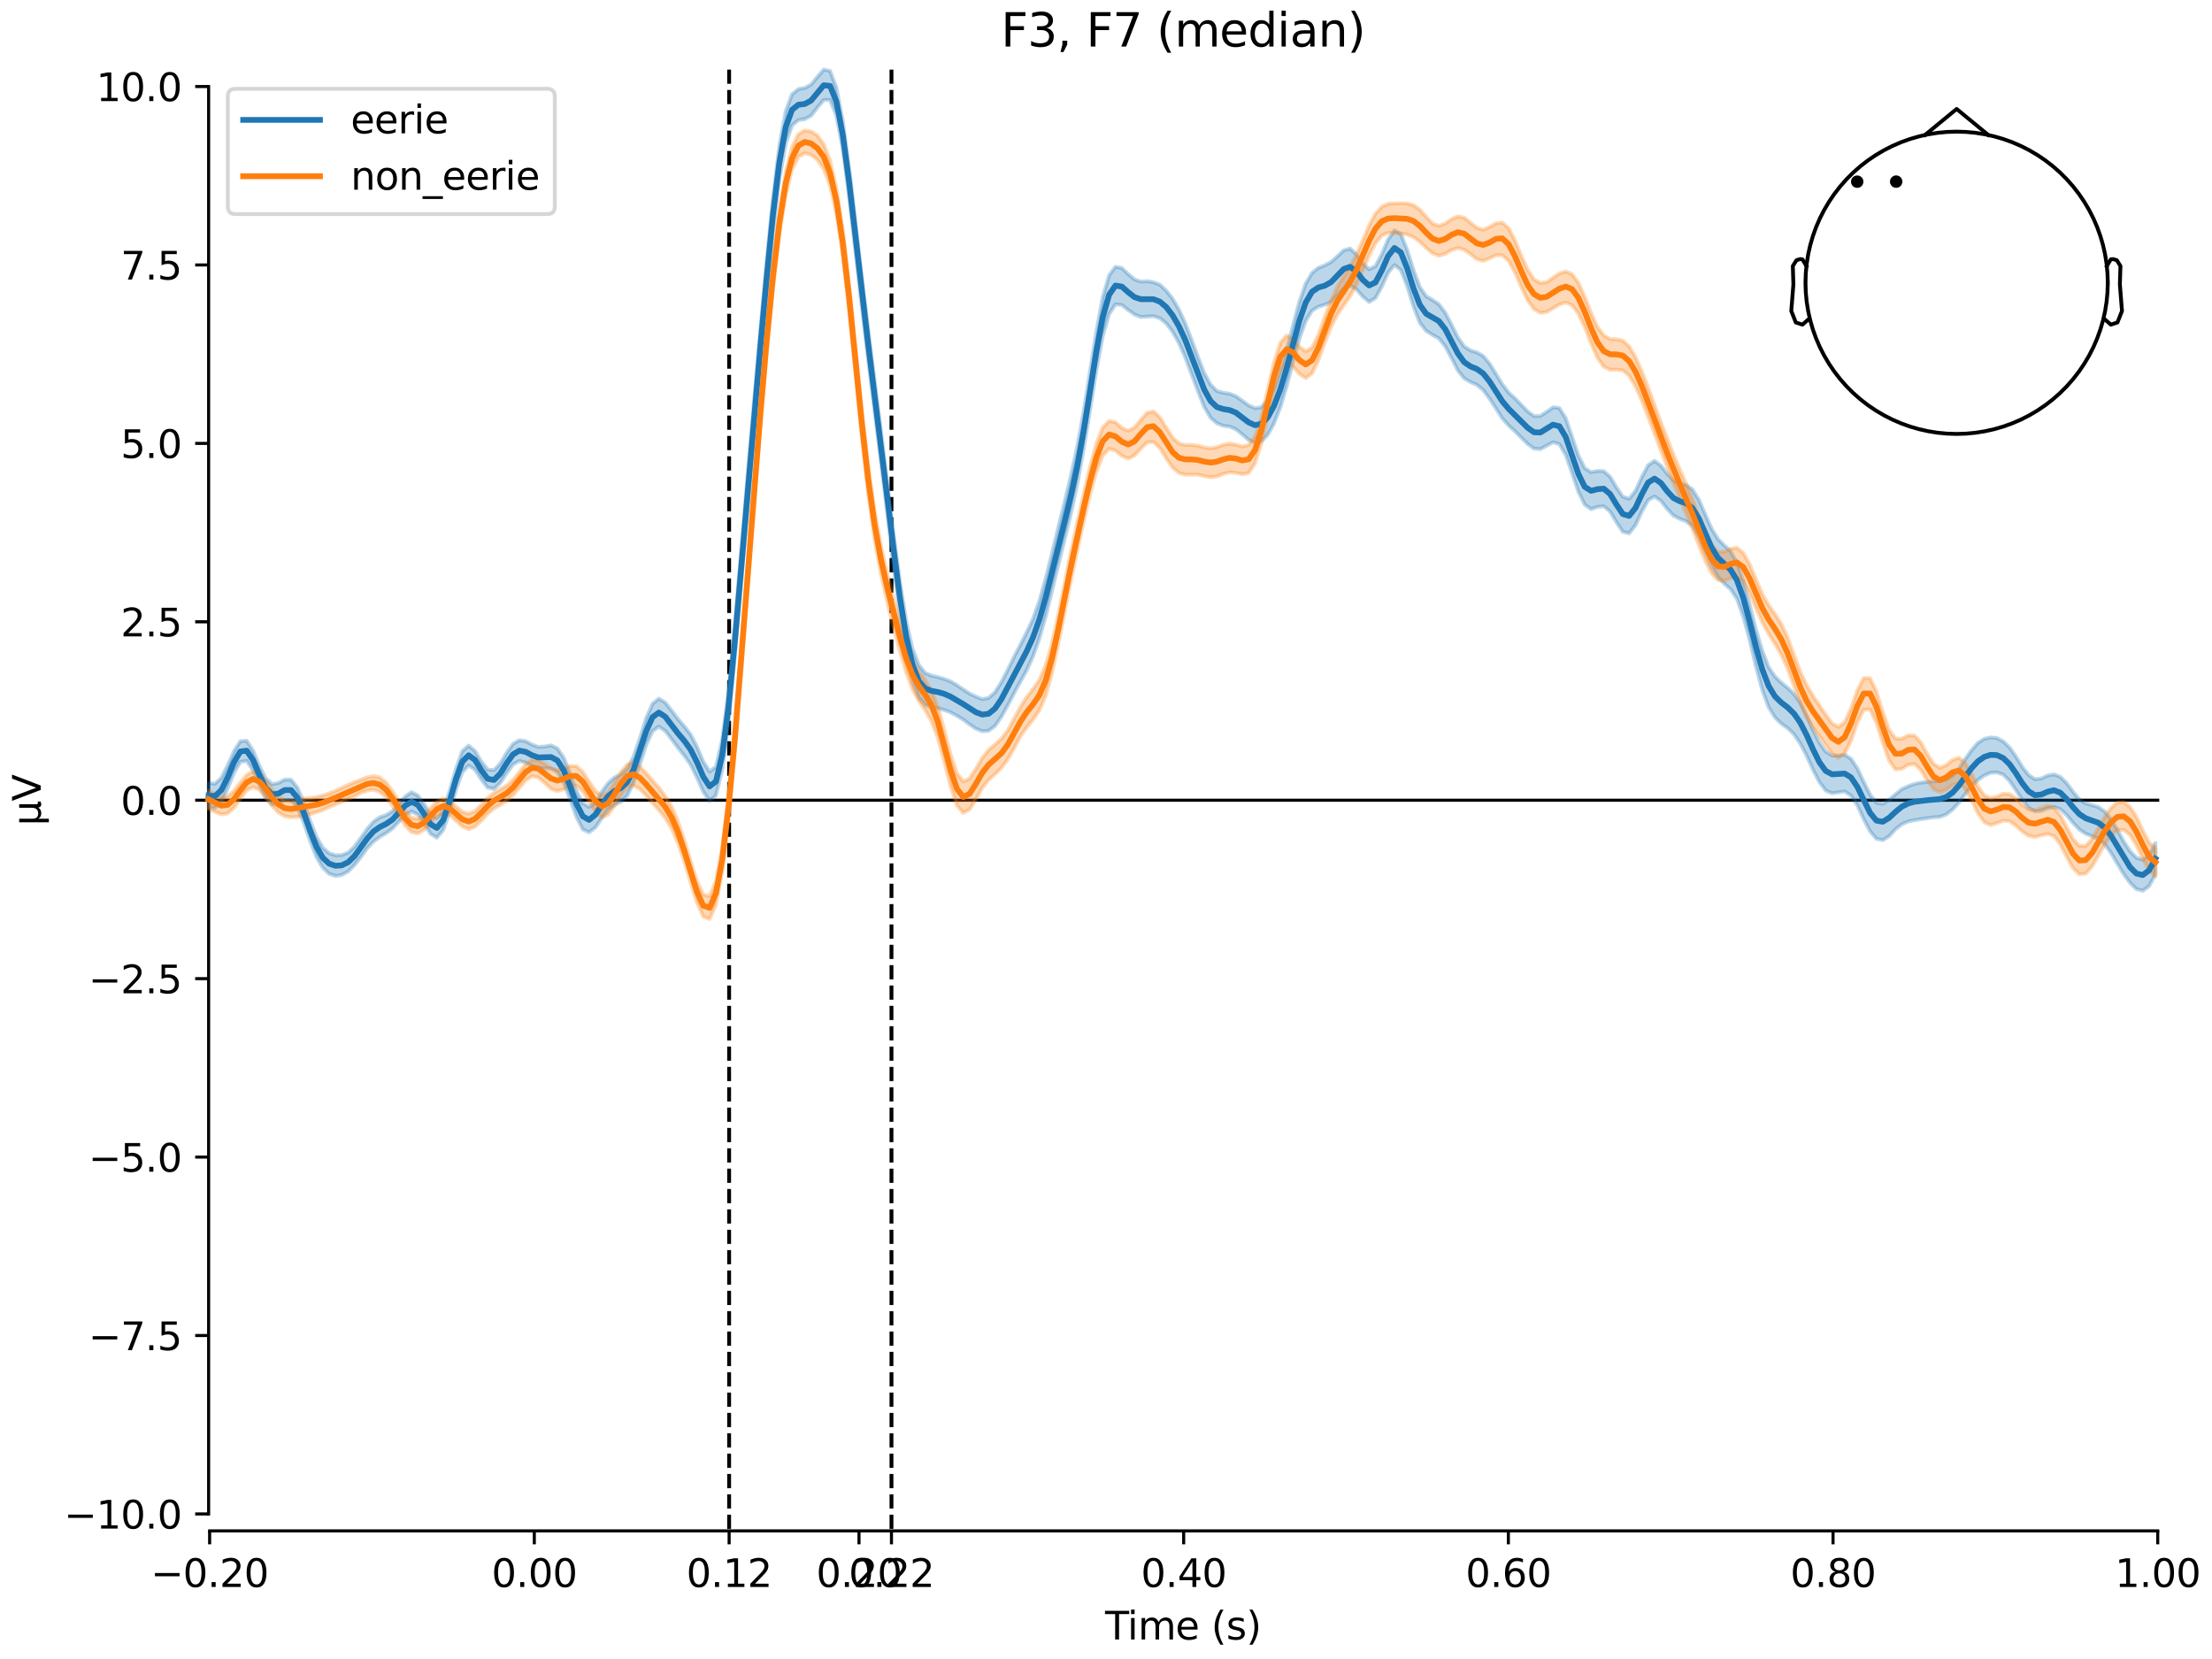 <?xml version="1.0" encoding="utf-8" standalone="no"?>
<!DOCTYPE svg PUBLIC "-//W3C//DTD SVG 1.1//EN"
  "http://www.w3.org/Graphics/SVG/1.1/DTD/svg11.dtd">
<svg xmlns:xlink="http://www.w3.org/1999/xlink" width="576pt" height="432pt" viewBox="0 0 576 432" xmlns="http://www.w3.org/2000/svg" version="1.1">
 <defs>
  <style type="text/css">*{stroke-linejoin: round; stroke-linecap: butt}</style>
 </defs>
 <g id="figure_1">
  <g id="patch_1">
   <path d="M 0 432 
L 576 432 
L 576 0 
L 0 0 
z
" style="fill: #ffffff"/>
  </g>
  <g id="axes_1">
   <g id="patch_2">
    <path d="M 54.324 398.644 
L 561.867 398.644 
L 561.867 18.118 
L 54.324 18.118 
L 54.324 398.644 
z
" style="fill: none; opacity: 0"/>
   </g>
   <g id="patch_3">
    <path d="M 54.324 394.236 
L 54.324 22.526 
" style="fill: none; stroke: #000000; stroke-width: 0.8; stroke-linejoin: miter; stroke-linecap: square"/>
   </g>
   <g id="LineCollection_1">
    <path d="M 189.862 18.118 
L 189.862 398.644 
" clip-path="url(#p3fcabd41f7)" style="fill: none; stroke-dasharray: 3.7,1.6; stroke-dashoffset: 0; stroke: #000000"/>
    <path d="M 232.136 18.118 
L 232.136 398.644 
" clip-path="url(#p3fcabd41f7)" style="fill: none; stroke-dasharray: 3.7,1.6; stroke-dashoffset: 0; stroke: #000000"/>
   </g>
   <g id="matplotlib.axis_1">
    <g id="xtick_1">
     <g id="line2d_1">
      <defs>
       <path id="me06183a328" d="M 0 0 
L 0 3.5 
" style="stroke: #000000; stroke-width: 0.8"/>
      </defs>
      <g>
       <use xlink:href="#me06183a328" x="54.588" y="398.644" style="stroke: #000000; stroke-width: 0.8"/>
      </g>
     </g>
     <g id="text_1">
      <!-- −0.20 -->
      <g transform="translate(39.265 413.242) scale(0.1 -0.1)">
       <defs>
        <path id="DejaVuSans-2212" d="M 678 2272 
L 4684 2272 
L 4684 1741 
L 678 1741 
L 678 2272 
z
" transform="scale(0.016)"/>
        <path id="DejaVuSans-30" d="M 2034 4250 
Q 1547 4250 1301 3770 
Q 1056 3291 1056 2328 
Q 1056 1369 1301 889 
Q 1547 409 2034 409 
Q 2525 409 2770 889 
Q 3016 1369 3016 2328 
Q 3016 3291 2770 3770 
Q 2525 4250 2034 4250 
z
M 2034 4750 
Q 2819 4750 3233 4129 
Q 3647 3509 3647 2328 
Q 3647 1150 3233 529 
Q 2819 -91 2034 -91 
Q 1250 -91 836 529 
Q 422 1150 422 2328 
Q 422 3509 836 4129 
Q 1250 4750 2034 4750 
z
" transform="scale(0.016)"/>
        <path id="DejaVuSans-2e" d="M 684 794 
L 1344 794 
L 1344 0 
L 684 0 
L 684 794 
z
" transform="scale(0.016)"/>
        <path id="DejaVuSans-32" d="M 1228 531 
L 3431 531 
L 3431 0 
L 469 0 
L 469 531 
Q 828 903 1448 1529 
Q 2069 2156 2228 2338 
Q 2531 2678 2651 2914 
Q 2772 3150 2772 3378 
Q 2772 3750 2511 3984 
Q 2250 4219 1831 4219 
Q 1534 4219 1204 4116 
Q 875 4013 500 3803 
L 500 4441 
Q 881 4594 1212 4672 
Q 1544 4750 1819 4750 
Q 2544 4750 2975 4387 
Q 3406 4025 3406 3419 
Q 3406 3131 3298 2873 
Q 3191 2616 2906 2266 
Q 2828 2175 2409 1742 
Q 1991 1309 1228 531 
z
" transform="scale(0.016)"/>
       </defs>
       <use xlink:href="#DejaVuSans-2212"/>
       <use xlink:href="#DejaVuSans-30" transform="translate(83.789 0)"/>
       <use xlink:href="#DejaVuSans-2e" transform="translate(147.412 0)"/>
       <use xlink:href="#DejaVuSans-32" transform="translate(179.199 0)"/>
       <use xlink:href="#DejaVuSans-30" transform="translate(242.822 0)"/>
      </g>
     </g>
    </g>
    <g id="xtick_2">
     <g id="line2d_2">
      <g>
       <use xlink:href="#me06183a328" x="139.134" y="398.644" style="stroke: #000000; stroke-width: 0.8"/>
      </g>
     </g>
     <g id="text_2">
      <!-- 0.00 -->
      <g transform="translate(128.002 413.242) scale(0.1 -0.1)">
       <use xlink:href="#DejaVuSans-30"/>
       <use xlink:href="#DejaVuSans-2e" transform="translate(63.623 0)"/>
       <use xlink:href="#DejaVuSans-30" transform="translate(95.41 0)"/>
       <use xlink:href="#DejaVuSans-30" transform="translate(159.033 0)"/>
      </g>
     </g>
    </g>
    <g id="xtick_3">
     <g id="line2d_3">
      <g>
       <use xlink:href="#me06183a328" x="189.862" y="398.644" style="stroke: #000000; stroke-width: 0.8"/>
      </g>
     </g>
     <g id="text_3">
      <!-- 0.12 -->
      <g transform="translate(178.729 413.242) scale(0.1 -0.1)">
       <defs>
        <path id="DejaVuSans-31" d="M 794 531 
L 1825 531 
L 1825 4091 
L 703 3866 
L 703 4441 
L 1819 4666 
L 2450 4666 
L 2450 531 
L 3481 531 
L 3481 0 
L 794 0 
L 794 531 
z
" transform="scale(0.016)"/>
       </defs>
       <use xlink:href="#DejaVuSans-30"/>
       <use xlink:href="#DejaVuSans-2e" transform="translate(63.623 0)"/>
       <use xlink:href="#DejaVuSans-31" transform="translate(95.41 0)"/>
       <use xlink:href="#DejaVuSans-32" transform="translate(159.033 0)"/>
      </g>
     </g>
    </g>
    <g id="xtick_4">
     <g id="line2d_4">
      <g>
       <use xlink:href="#me06183a328" x="223.681" y="398.644" style="stroke: #000000; stroke-width: 0.8"/>
      </g>
     </g>
     <g id="text_4">
      <!-- 0.20 -->
      <g transform="translate(212.548 413.242) scale(0.1 -0.1)">
       <use xlink:href="#DejaVuSans-30"/>
       <use xlink:href="#DejaVuSans-2e" transform="translate(63.623 0)"/>
       <use xlink:href="#DejaVuSans-32" transform="translate(95.41 0)"/>
       <use xlink:href="#DejaVuSans-30" transform="translate(159.033 0)"/>
      </g>
     </g>
    </g>
    <g id="xtick_5">
     <g id="line2d_5">
      <g>
       <use xlink:href="#me06183a328" x="232.136" y="398.644" style="stroke: #000000; stroke-width: 0.8"/>
      </g>
     </g>
     <g id="text_5">
      <!-- 0.22 -->
      <g transform="translate(221.003 413.242) scale(0.1 -0.1)">
       <use xlink:href="#DejaVuSans-30"/>
       <use xlink:href="#DejaVuSans-2e" transform="translate(63.623 0)"/>
       <use xlink:href="#DejaVuSans-32" transform="translate(95.41 0)"/>
       <use xlink:href="#DejaVuSans-32" transform="translate(159.033 0)"/>
      </g>
     </g>
    </g>
    <g id="xtick_6">
     <g id="line2d_6">
      <g>
       <use xlink:href="#me06183a328" x="308.227" y="398.644" style="stroke: #000000; stroke-width: 0.8"/>
      </g>
     </g>
     <g id="text_6">
      <!-- 0.40 -->
      <g transform="translate(297.095 413.242) scale(0.1 -0.1)">
       <defs>
        <path id="DejaVuSans-34" d="M 2419 4116 
L 825 1625 
L 2419 1625 
L 2419 4116 
z
M 2253 4666 
L 3047 4666 
L 3047 1625 
L 3713 1625 
L 3713 1100 
L 3047 1100 
L 3047 0 
L 2419 0 
L 2419 1100 
L 313 1100 
L 313 1709 
L 2253 4666 
z
" transform="scale(0.016)"/>
       </defs>
       <use xlink:href="#DejaVuSans-30"/>
       <use xlink:href="#DejaVuSans-2e" transform="translate(63.623 0)"/>
       <use xlink:href="#DejaVuSans-34" transform="translate(95.41 0)"/>
       <use xlink:href="#DejaVuSans-30" transform="translate(159.033 0)"/>
      </g>
     </g>
    </g>
    <g id="xtick_7">
     <g id="line2d_7">
      <g>
       <use xlink:href="#me06183a328" x="392.774" y="398.644" style="stroke: #000000; stroke-width: 0.8"/>
      </g>
     </g>
     <g id="text_7">
      <!-- 0.60 -->
      <g transform="translate(381.641 413.242) scale(0.1 -0.1)">
       <defs>
        <path id="DejaVuSans-36" d="M 2113 2584 
Q 1688 2584 1439 2293 
Q 1191 2003 1191 1497 
Q 1191 994 1439 701 
Q 1688 409 2113 409 
Q 2538 409 2786 701 
Q 3034 994 3034 1497 
Q 3034 2003 2786 2293 
Q 2538 2584 2113 2584 
z
M 3366 4563 
L 3366 3988 
Q 3128 4100 2886 4159 
Q 2644 4219 2406 4219 
Q 1781 4219 1451 3797 
Q 1122 3375 1075 2522 
Q 1259 2794 1537 2939 
Q 1816 3084 2150 3084 
Q 2853 3084 3261 2657 
Q 3669 2231 3669 1497 
Q 3669 778 3244 343 
Q 2819 -91 2113 -91 
Q 1303 -91 875 529 
Q 447 1150 447 2328 
Q 447 3434 972 4092 
Q 1497 4750 2381 4750 
Q 2619 4750 2861 4703 
Q 3103 4656 3366 4563 
z
" transform="scale(0.016)"/>
       </defs>
       <use xlink:href="#DejaVuSans-30"/>
       <use xlink:href="#DejaVuSans-2e" transform="translate(63.623 0)"/>
       <use xlink:href="#DejaVuSans-36" transform="translate(95.41 0)"/>
       <use xlink:href="#DejaVuSans-30" transform="translate(159.033 0)"/>
      </g>
     </g>
    </g>
    <g id="xtick_8">
     <g id="line2d_8">
      <g>
       <use xlink:href="#me06183a328" x="477.32" y="398.644" style="stroke: #000000; stroke-width: 0.8"/>
      </g>
     </g>
     <g id="text_8">
      <!-- 0.80 -->
      <g transform="translate(466.188 413.242) scale(0.1 -0.1)">
       <defs>
        <path id="DejaVuSans-38" d="M 2034 2216 
Q 1584 2216 1326 1975 
Q 1069 1734 1069 1313 
Q 1069 891 1326 650 
Q 1584 409 2034 409 
Q 2484 409 2743 651 
Q 3003 894 3003 1313 
Q 3003 1734 2745 1975 
Q 2488 2216 2034 2216 
z
M 1403 2484 
Q 997 2584 770 2862 
Q 544 3141 544 3541 
Q 544 4100 942 4425 
Q 1341 4750 2034 4750 
Q 2731 4750 3128 4425 
Q 3525 4100 3525 3541 
Q 3525 3141 3298 2862 
Q 3072 2584 2669 2484 
Q 3125 2378 3379 2068 
Q 3634 1759 3634 1313 
Q 3634 634 3220 271 
Q 2806 -91 2034 -91 
Q 1263 -91 848 271 
Q 434 634 434 1313 
Q 434 1759 690 2068 
Q 947 2378 1403 2484 
z
M 1172 3481 
Q 1172 3119 1398 2916 
Q 1625 2713 2034 2713 
Q 2441 2713 2670 2916 
Q 2900 3119 2900 3481 
Q 2900 3844 2670 4047 
Q 2441 4250 2034 4250 
Q 1625 4250 1398 4047 
Q 1172 3844 1172 3481 
z
" transform="scale(0.016)"/>
       </defs>
       <use xlink:href="#DejaVuSans-30"/>
       <use xlink:href="#DejaVuSans-2e" transform="translate(63.623 0)"/>
       <use xlink:href="#DejaVuSans-38" transform="translate(95.41 0)"/>
       <use xlink:href="#DejaVuSans-30" transform="translate(159.033 0)"/>
      </g>
     </g>
    </g>
    <g id="xtick_9">
     <g id="line2d_9">
      <g>
       <use xlink:href="#me06183a328" x="561.867" y="398.644" style="stroke: #000000; stroke-width: 0.8"/>
      </g>
     </g>
     <g id="text_9">
      <!-- 1.00 -->
      <g transform="translate(550.734 413.242) scale(0.1 -0.1)">
       <use xlink:href="#DejaVuSans-31"/>
       <use xlink:href="#DejaVuSans-2e" transform="translate(63.623 0)"/>
       <use xlink:href="#DejaVuSans-30" transform="translate(95.41 0)"/>
       <use xlink:href="#DejaVuSans-30" transform="translate(159.033 0)"/>
      </g>
     </g>
    </g>
    <g id="text_10">
     <!-- Time (s) -->
     <g transform="translate(287.766 426.92) scale(0.1 -0.1)">
      <defs>
       <path id="DejaVuSans-54" d="M -19 4666 
L 3928 4666 
L 3928 4134 
L 2272 4134 
L 2272 0 
L 1638 0 
L 1638 4134 
L -19 4134 
L -19 4666 
z
" transform="scale(0.016)"/>
       <path id="DejaVuSans-69" d="M 603 3500 
L 1178 3500 
L 1178 0 
L 603 0 
L 603 3500 
z
M 603 4863 
L 1178 4863 
L 1178 4134 
L 603 4134 
L 603 4863 
z
" transform="scale(0.016)"/>
       <path id="DejaVuSans-6d" d="M 3328 2828 
Q 3544 3216 3844 3400 
Q 4144 3584 4550 3584 
Q 5097 3584 5394 3201 
Q 5691 2819 5691 2113 
L 5691 0 
L 5113 0 
L 5113 2094 
Q 5113 2597 4934 2840 
Q 4756 3084 4391 3084 
Q 3944 3084 3684 2787 
Q 3425 2491 3425 1978 
L 3425 0 
L 2847 0 
L 2847 2094 
Q 2847 2600 2669 2842 
Q 2491 3084 2119 3084 
Q 1678 3084 1418 2786 
Q 1159 2488 1159 1978 
L 1159 0 
L 581 0 
L 581 3500 
L 1159 3500 
L 1159 2956 
Q 1356 3278 1631 3431 
Q 1906 3584 2284 3584 
Q 2666 3584 2933 3390 
Q 3200 3197 3328 2828 
z
" transform="scale(0.016)"/>
       <path id="DejaVuSans-65" d="M 3597 1894 
L 3597 1613 
L 953 1613 
Q 991 1019 1311 708 
Q 1631 397 2203 397 
Q 2534 397 2845 478 
Q 3156 559 3463 722 
L 3463 178 
Q 3153 47 2828 -22 
Q 2503 -91 2169 -91 
Q 1331 -91 842 396 
Q 353 884 353 1716 
Q 353 2575 817 3079 
Q 1281 3584 2069 3584 
Q 2775 3584 3186 3129 
Q 3597 2675 3597 1894 
z
M 3022 2063 
Q 3016 2534 2758 2815 
Q 2500 3097 2075 3097 
Q 1594 3097 1305 2825 
Q 1016 2553 972 2059 
L 3022 2063 
z
" transform="scale(0.016)"/>
       <path id="DejaVuSans-20" transform="scale(0.016)"/>
       <path id="DejaVuSans-28" d="M 1984 4856 
Q 1566 4138 1362 3434 
Q 1159 2731 1159 2009 
Q 1159 1288 1364 580 
Q 1569 -128 1984 -844 
L 1484 -844 
Q 1016 -109 783 600 
Q 550 1309 550 2009 
Q 550 2706 781 3412 
Q 1013 4119 1484 4856 
L 1984 4856 
z
" transform="scale(0.016)"/>
       <path id="DejaVuSans-73" d="M 2834 3397 
L 2834 2853 
Q 2591 2978 2328 3040 
Q 2066 3103 1784 3103 
Q 1356 3103 1142 2972 
Q 928 2841 928 2578 
Q 928 2378 1081 2264 
Q 1234 2150 1697 2047 
L 1894 2003 
Q 2506 1872 2764 1633 
Q 3022 1394 3022 966 
Q 3022 478 2636 193 
Q 2250 -91 1575 -91 
Q 1294 -91 989 -36 
Q 684 19 347 128 
L 347 722 
Q 666 556 975 473 
Q 1284 391 1588 391 
Q 1994 391 2212 530 
Q 2431 669 2431 922 
Q 2431 1156 2273 1281 
Q 2116 1406 1581 1522 
L 1381 1569 
Q 847 1681 609 1914 
Q 372 2147 372 2553 
Q 372 3047 722 3315 
Q 1072 3584 1716 3584 
Q 2034 3584 2315 3537 
Q 2597 3491 2834 3397 
z
" transform="scale(0.016)"/>
       <path id="DejaVuSans-29" d="M 513 4856 
L 1013 4856 
Q 1481 4119 1714 3412 
Q 1947 2706 1947 2009 
Q 1947 1309 1714 600 
Q 1481 -109 1013 -844 
L 513 -844 
Q 928 -128 1133 580 
Q 1338 1288 1338 2009 
Q 1338 2731 1133 3434 
Q 928 4138 513 4856 
z
" transform="scale(0.016)"/>
      </defs>
      <use xlink:href="#DejaVuSans-54"/>
      <use xlink:href="#DejaVuSans-69" transform="translate(57.959 0)"/>
      <use xlink:href="#DejaVuSans-6d" transform="translate(85.742 0)"/>
      <use xlink:href="#DejaVuSans-65" transform="translate(183.154 0)"/>
      <use xlink:href="#DejaVuSans-20" transform="translate(244.678 0)"/>
      <use xlink:href="#DejaVuSans-28" transform="translate(276.465 0)"/>
      <use xlink:href="#DejaVuSans-73" transform="translate(315.479 0)"/>
      <use xlink:href="#DejaVuSans-29" transform="translate(367.578 0)"/>
     </g>
    </g>
   </g>
   <g id="matplotlib.axis_2">
    <g id="ytick_1">
     <g id="line2d_10">
      <defs>
       <path id="mfc8a2c0bfb" d="M 0 0 
L -3.5 0 
" style="stroke: #000000; stroke-width: 0.8"/>
      </defs>
      <g>
       <use xlink:href="#mfc8a2c0bfb" x="54.324" y="394.236" style="stroke: #000000; stroke-width: 0.8"/>
      </g>
     </g>
     <g id="text_11">
      <!-- −10.0 -->
      <g transform="translate(16.678 398.035) scale(0.1 -0.1)">
       <use xlink:href="#DejaVuSans-2212"/>
       <use xlink:href="#DejaVuSans-31" transform="translate(83.789 0)"/>
       <use xlink:href="#DejaVuSans-30" transform="translate(147.412 0)"/>
       <use xlink:href="#DejaVuSans-2e" transform="translate(211.035 0)"/>
       <use xlink:href="#DejaVuSans-30" transform="translate(242.822 0)"/>
      </g>
     </g>
    </g>
    <g id="ytick_2">
     <g id="line2d_11">
      <g>
       <use xlink:href="#mfc8a2c0bfb" x="54.324" y="347.772" style="stroke: #000000; stroke-width: 0.8"/>
      </g>
     </g>
     <g id="text_12">
      <!-- −7.5 -->
      <g transform="translate(23.041 351.571) scale(0.1 -0.1)">
       <defs>
        <path id="DejaVuSans-37" d="M 525 4666 
L 3525 4666 
L 3525 4397 
L 1831 0 
L 1172 0 
L 2766 4134 
L 525 4134 
L 525 4666 
z
" transform="scale(0.016)"/>
        <path id="DejaVuSans-35" d="M 691 4666 
L 3169 4666 
L 3169 4134 
L 1269 4134 
L 1269 2991 
Q 1406 3038 1543 3061 
Q 1681 3084 1819 3084 
Q 2600 3084 3056 2656 
Q 3513 2228 3513 1497 
Q 3513 744 3044 326 
Q 2575 -91 1722 -91 
Q 1428 -91 1123 -41 
Q 819 9 494 109 
L 494 744 
Q 775 591 1075 516 
Q 1375 441 1709 441 
Q 2250 441 2565 725 
Q 2881 1009 2881 1497 
Q 2881 1984 2565 2268 
Q 2250 2553 1709 2553 
Q 1456 2553 1204 2497 
Q 953 2441 691 2322 
L 691 4666 
z
" transform="scale(0.016)"/>
       </defs>
       <use xlink:href="#DejaVuSans-2212"/>
       <use xlink:href="#DejaVuSans-37" transform="translate(83.789 0)"/>
       <use xlink:href="#DejaVuSans-2e" transform="translate(147.412 0)"/>
       <use xlink:href="#DejaVuSans-35" transform="translate(179.199 0)"/>
      </g>
     </g>
    </g>
    <g id="ytick_3">
     <g id="line2d_12">
      <g>
       <use xlink:href="#mfc8a2c0bfb" x="54.324" y="301.308" style="stroke: #000000; stroke-width: 0.8"/>
      </g>
     </g>
     <g id="text_13">
      <!-- −5.0 -->
      <g transform="translate(23.041 305.108) scale(0.1 -0.1)">
       <use xlink:href="#DejaVuSans-2212"/>
       <use xlink:href="#DejaVuSans-35" transform="translate(83.789 0)"/>
       <use xlink:href="#DejaVuSans-2e" transform="translate(147.412 0)"/>
       <use xlink:href="#DejaVuSans-30" transform="translate(179.199 0)"/>
      </g>
     </g>
    </g>
    <g id="ytick_4">
     <g id="line2d_13">
      <g>
       <use xlink:href="#mfc8a2c0bfb" x="54.324" y="254.845" style="stroke: #000000; stroke-width: 0.8"/>
      </g>
     </g>
     <g id="text_14">
      <!-- −2.5 -->
      <g transform="translate(23.041 258.644) scale(0.1 -0.1)">
       <use xlink:href="#DejaVuSans-2212"/>
       <use xlink:href="#DejaVuSans-32" transform="translate(83.789 0)"/>
       <use xlink:href="#DejaVuSans-2e" transform="translate(147.412 0)"/>
       <use xlink:href="#DejaVuSans-35" transform="translate(179.199 0)"/>
      </g>
     </g>
    </g>
    <g id="ytick_5">
     <g id="line2d_14">
      <g>
       <use xlink:href="#mfc8a2c0bfb" x="54.324" y="208.381" style="stroke: #000000; stroke-width: 0.8"/>
      </g>
     </g>
     <g id="text_15">
      <!-- 0.0 -->
      <g transform="translate(31.421 212.18) scale(0.1 -0.1)">
       <use xlink:href="#DejaVuSans-30"/>
       <use xlink:href="#DejaVuSans-2e" transform="translate(63.623 0)"/>
       <use xlink:href="#DejaVuSans-30" transform="translate(95.41 0)"/>
      </g>
     </g>
    </g>
    <g id="ytick_6">
     <g id="line2d_15">
      <g>
       <use xlink:href="#mfc8a2c0bfb" x="54.324" y="161.917" style="stroke: #000000; stroke-width: 0.8"/>
      </g>
     </g>
     <g id="text_16">
      <!-- 2.5 -->
      <g transform="translate(31.421 165.716) scale(0.1 -0.1)">
       <use xlink:href="#DejaVuSans-32"/>
       <use xlink:href="#DejaVuSans-2e" transform="translate(63.623 0)"/>
       <use xlink:href="#DejaVuSans-35" transform="translate(95.41 0)"/>
      </g>
     </g>
    </g>
    <g id="ytick_7">
     <g id="line2d_16">
      <g>
       <use xlink:href="#mfc8a2c0bfb" x="54.324" y="115.454" style="stroke: #000000; stroke-width: 0.8"/>
      </g>
     </g>
     <g id="text_17">
      <!-- 5.0 -->
      <g transform="translate(31.421 119.253) scale(0.1 -0.1)">
       <use xlink:href="#DejaVuSans-35"/>
       <use xlink:href="#DejaVuSans-2e" transform="translate(63.623 0)"/>
       <use xlink:href="#DejaVuSans-30" transform="translate(95.41 0)"/>
      </g>
     </g>
    </g>
    <g id="ytick_8">
     <g id="line2d_17">
      <g>
       <use xlink:href="#mfc8a2c0bfb" x="54.324" y="68.99" style="stroke: #000000; stroke-width: 0.8"/>
      </g>
     </g>
     <g id="text_18">
      <!-- 7.5 -->
      <g transform="translate(31.421 72.789) scale(0.1 -0.1)">
       <use xlink:href="#DejaVuSans-37"/>
       <use xlink:href="#DejaVuSans-2e" transform="translate(63.623 0)"/>
       <use xlink:href="#DejaVuSans-35" transform="translate(95.41 0)"/>
      </g>
     </g>
    </g>
    <g id="ytick_9">
     <g id="line2d_18">
      <g>
       <use xlink:href="#mfc8a2c0bfb" x="54.324" y="22.526" style="stroke: #000000; stroke-width: 0.8"/>
      </g>
     </g>
     <g id="text_19">
      <!-- 10.0 -->
      <g transform="translate(25.058 26.325) scale(0.1 -0.1)">
       <use xlink:href="#DejaVuSans-31"/>
       <use xlink:href="#DejaVuSans-30" transform="translate(63.623 0)"/>
       <use xlink:href="#DejaVuSans-2e" transform="translate(127.246 0)"/>
       <use xlink:href="#DejaVuSans-30" transform="translate(159.033 0)"/>
      </g>
     </g>
    </g>
    <g id="text_20">
     <!-- µV -->
     <g transform="translate(10.599 214.982) rotate(-90) scale(0.1 -0.1)">
      <defs>
       <path id="DejaVuSans-b5" d="M 544 -1331 
L 544 3500 
L 1119 3500 
L 1119 1325 
Q 1119 872 1334 640 
Q 1550 409 1972 409 
Q 2434 409 2667 671 
Q 2900 934 2900 1459 
L 2900 3500 
L 3475 3500 
L 3475 806 
Q 3475 619 3529 530 
Q 3584 441 3700 441 
Q 3728 441 3778 458 
Q 3828 475 3916 513 
L 3916 50 
Q 3788 -22 3673 -56 
Q 3559 -91 3450 -91 
Q 3234 -91 3106 31 
Q 2978 153 2931 403 
Q 2775 156 2548 32 
Q 2322 -91 2016 -91 
Q 1697 -91 1473 31 
Q 1250 153 1119 397 
L 1119 -1331 
L 544 -1331 
z
" transform="scale(0.016)"/>
       <path id="DejaVuSans-56" d="M 1831 0 
L 50 4666 
L 709 4666 
L 2188 738 
L 3669 4666 
L 4325 4666 
L 2547 0 
L 1831 0 
z
" transform="scale(0.016)"/>
      </defs>
      <use xlink:href="#DejaVuSans-b5"/>
      <use xlink:href="#DejaVuSans-56" transform="translate(63.623 0)"/>
     </g>
    </g>
   </g>
   <g id="patch_4">
    <path d="M 54.588 398.644 
L 561.867 398.644 
" style="fill: none; stroke: #000000; stroke-width: 0.8; stroke-linejoin: miter; stroke-linecap: square"/>
   </g>
   <g id="patch_5">
    <path d="M 54.324 208.381 
L 561.867 208.381 
" style="fill: none; stroke: #000000; stroke-width: 0.8; stroke-linejoin: miter; stroke-linecap: square"/>
   </g>
   <g id="text_21">
    <!-- F3, F7 (median) -->
    <g transform="translate(260.664 12.118) scale(0.12 -0.12)">
     <defs>
      <path id="DejaVuSans-46" d="M 628 4666 
L 3309 4666 
L 3309 4134 
L 1259 4134 
L 1259 2759 
L 3109 2759 
L 3109 2228 
L 1259 2228 
L 1259 0 
L 628 0 
L 628 4666 
z
" transform="scale(0.016)"/>
      <path id="DejaVuSans-33" d="M 2597 2516 
Q 3050 2419 3304 2112 
Q 3559 1806 3559 1356 
Q 3559 666 3084 287 
Q 2609 -91 1734 -91 
Q 1441 -91 1130 -33 
Q 819 25 488 141 
L 488 750 
Q 750 597 1062 519 
Q 1375 441 1716 441 
Q 2309 441 2620 675 
Q 2931 909 2931 1356 
Q 2931 1769 2642 2001 
Q 2353 2234 1838 2234 
L 1294 2234 
L 1294 2753 
L 1863 2753 
Q 2328 2753 2575 2939 
Q 2822 3125 2822 3475 
Q 2822 3834 2567 4026 
Q 2313 4219 1838 4219 
Q 1578 4219 1281 4162 
Q 984 4106 628 3988 
L 628 4550 
Q 988 4650 1302 4700 
Q 1616 4750 1894 4750 
Q 2613 4750 3031 4423 
Q 3450 4097 3450 3541 
Q 3450 3153 3228 2886 
Q 3006 2619 2597 2516 
z
" transform="scale(0.016)"/>
      <path id="DejaVuSans-2c" d="M 750 794 
L 1409 794 
L 1409 256 
L 897 -744 
L 494 -744 
L 750 256 
L 750 794 
z
" transform="scale(0.016)"/>
      <path id="DejaVuSans-64" d="M 2906 2969 
L 2906 4863 
L 3481 4863 
L 3481 0 
L 2906 0 
L 2906 525 
Q 2725 213 2448 61 
Q 2172 -91 1784 -91 
Q 1150 -91 751 415 
Q 353 922 353 1747 
Q 353 2572 751 3078 
Q 1150 3584 1784 3584 
Q 2172 3584 2448 3432 
Q 2725 3281 2906 2969 
z
M 947 1747 
Q 947 1113 1208 752 
Q 1469 391 1925 391 
Q 2381 391 2643 752 
Q 2906 1113 2906 1747 
Q 2906 2381 2643 2742 
Q 2381 3103 1925 3103 
Q 1469 3103 1208 2742 
Q 947 2381 947 1747 
z
" transform="scale(0.016)"/>
      <path id="DejaVuSans-61" d="M 2194 1759 
Q 1497 1759 1228 1600 
Q 959 1441 959 1056 
Q 959 750 1161 570 
Q 1363 391 1709 391 
Q 2188 391 2477 730 
Q 2766 1069 2766 1631 
L 2766 1759 
L 2194 1759 
z
M 3341 1997 
L 3341 0 
L 2766 0 
L 2766 531 
Q 2569 213 2275 61 
Q 1981 -91 1556 -91 
Q 1019 -91 701 211 
Q 384 513 384 1019 
Q 384 1609 779 1909 
Q 1175 2209 1959 2209 
L 2766 2209 
L 2766 2266 
Q 2766 2663 2505 2880 
Q 2244 3097 1772 3097 
Q 1472 3097 1187 3025 
Q 903 2953 641 2809 
L 641 3341 
Q 956 3463 1253 3523 
Q 1550 3584 1831 3584 
Q 2591 3584 2966 3190 
Q 3341 2797 3341 1997 
z
" transform="scale(0.016)"/>
      <path id="DejaVuSans-6e" d="M 3513 2113 
L 3513 0 
L 2938 0 
L 2938 2094 
Q 2938 2591 2744 2837 
Q 2550 3084 2163 3084 
Q 1697 3084 1428 2787 
Q 1159 2491 1159 1978 
L 1159 0 
L 581 0 
L 581 3500 
L 1159 3500 
L 1159 2956 
Q 1366 3272 1645 3428 
Q 1925 3584 2291 3584 
Q 2894 3584 3203 3211 
Q 3513 2838 3513 2113 
z
" transform="scale(0.016)"/>
     </defs>
     <use xlink:href="#DejaVuSans-46"/>
     <use xlink:href="#DejaVuSans-33" transform="translate(57.52 0)"/>
     <use xlink:href="#DejaVuSans-2c" transform="translate(121.143 0)"/>
     <use xlink:href="#DejaVuSans-20" transform="translate(152.93 0)"/>
     <use xlink:href="#DejaVuSans-46" transform="translate(184.717 0)"/>
     <use xlink:href="#DejaVuSans-37" transform="translate(242.236 0)"/>
     <use xlink:href="#DejaVuSans-20" transform="translate(305.859 0)"/>
     <use xlink:href="#DejaVuSans-28" transform="translate(337.646 0)"/>
     <use xlink:href="#DejaVuSans-6d" transform="translate(376.66 0)"/>
     <use xlink:href="#DejaVuSans-65" transform="translate(474.072 0)"/>
     <use xlink:href="#DejaVuSans-64" transform="translate(535.596 0)"/>
     <use xlink:href="#DejaVuSans-69" transform="translate(599.072 0)"/>
     <use xlink:href="#DejaVuSans-61" transform="translate(626.855 0)"/>
     <use xlink:href="#DejaVuSans-6e" transform="translate(688.135 0)"/>
     <use xlink:href="#DejaVuSans-29" transform="translate(751.514 0)"/>
    </g>
   </g>
   <g id="legend_1">
    <g id="patch_6">
     <path d="M 61.324 55.753 
L 142.466 55.753 
Q 144.466 55.753 144.466 53.753 
L 144.466 25.118 
Q 144.466 23.118 142.466 23.118 
L 61.324 23.118 
Q 59.324 23.118 59.324 25.118 
L 59.324 53.753 
Q 59.324 55.753 61.324 55.753 
z
" style="fill: #ffffff; opacity: 0.8; stroke: #cccccc; stroke-linejoin: miter"/>
    </g>
    <g id="line2d_19">
     <path d="M 63.324 31.217 
L 73.324 31.217 
L 83.324 31.217 
" style="fill: none; stroke: #1f77b4; stroke-width: 1.5; stroke-linecap: square"/>
    </g>
    <g id="text_22">
     <!-- eerie -->
     <g transform="translate(91.324 34.717) scale(0.1 -0.1)">
      <defs>
       <path id="DejaVuSans-72" d="M 2631 2963 
Q 2534 3019 2420 3045 
Q 2306 3072 2169 3072 
Q 1681 3072 1420 2755 
Q 1159 2438 1159 1844 
L 1159 0 
L 581 0 
L 581 3500 
L 1159 3500 
L 1159 2956 
Q 1341 3275 1631 3429 
Q 1922 3584 2338 3584 
Q 2397 3584 2469 3576 
Q 2541 3569 2628 3553 
L 2631 2963 
z
" transform="scale(0.016)"/>
      </defs>
      <use xlink:href="#DejaVuSans-65"/>
      <use xlink:href="#DejaVuSans-65" transform="translate(61.523 0)"/>
      <use xlink:href="#DejaVuSans-72" transform="translate(123.047 0)"/>
      <use xlink:href="#DejaVuSans-69" transform="translate(164.16 0)"/>
      <use xlink:href="#DejaVuSans-65" transform="translate(191.943 0)"/>
     </g>
    </g>
    <g id="line2d_20">
     <path d="M 63.324 45.895 
L 73.324 45.895 
L 83.324 45.895 
" style="fill: none; stroke: #ff7f0e; stroke-width: 1.5; stroke-linecap: square"/>
    </g>
    <g id="text_23">
     <!-- non_eerie -->
     <g transform="translate(91.324 49.395) scale(0.1 -0.1)">
      <defs>
       <path id="DejaVuSans-6f" d="M 1959 3097 
Q 1497 3097 1228 2736 
Q 959 2375 959 1747 
Q 959 1119 1226 758 
Q 1494 397 1959 397 
Q 2419 397 2687 759 
Q 2956 1122 2956 1747 
Q 2956 2369 2687 2733 
Q 2419 3097 1959 3097 
z
M 1959 3584 
Q 2709 3584 3137 3096 
Q 3566 2609 3566 1747 
Q 3566 888 3137 398 
Q 2709 -91 1959 -91 
Q 1206 -91 779 398 
Q 353 888 353 1747 
Q 353 2609 779 3096 
Q 1206 3584 1959 3584 
z
" transform="scale(0.016)"/>
       <path id="DejaVuSans-5f" d="M 3263 -1063 
L 3263 -1509 
L -63 -1509 
L -63 -1063 
L 3263 -1063 
z
" transform="scale(0.016)"/>
      </defs>
      <use xlink:href="#DejaVuSans-6e"/>
      <use xlink:href="#DejaVuSans-6f" transform="translate(63.379 0)"/>
      <use xlink:href="#DejaVuSans-6e" transform="translate(124.561 0)"/>
      <use xlink:href="#DejaVuSans-5f" transform="translate(187.939 0)"/>
      <use xlink:href="#DejaVuSans-65" transform="translate(237.939 0)"/>
      <use xlink:href="#DejaVuSans-65" transform="translate(299.463 0)"/>
      <use xlink:href="#DejaVuSans-72" transform="translate(360.986 0)"/>
      <use xlink:href="#DejaVuSans-69" transform="translate(402.1 0)"/>
      <use xlink:href="#DejaVuSans-65" transform="translate(429.883 0)"/>
     </g>
    </g>
   </g>
   <g id="FillBetweenPolyCollection_1">
    <defs>
     <path id="mb27dec4a21" d="M 54.324 -228.118 
L 54.324 -221.674 
L 55.975 -221.6 
L 57.626 -223.143 
L 59.278 -226.669 
L 60.929 -230.757 
L 62.58 -233.6 
L 64.231 -233.878 
L 65.883 -231.424 
L 67.534 -227.554 
L 69.185 -224.182 
L 70.837 -222.491 
L 72.488 -222.695 
L 74.139 -223.643 
L 75.791 -223.636 
L 77.442 -221.738 
L 79.093 -217.767 
L 80.744 -213.042 
L 82.396 -208.848 
L 84.047 -206.056 
L 85.698 -204.467 
L 87.35 -203.898 
L 89.001 -204.17 
L 90.652 -205.066 
L 92.304 -206.741 
L 93.955 -208.817 
L 95.606 -211.122 
L 97.257 -212.851 
L 98.909 -214.09 
L 100.56 -215.051 
L 102.211 -216.254 
L 103.863 -218.047 
L 105.514 -219.814 
L 107.165 -220.692 
L 108.817 -219.872 
L 110.468 -217.542 
L 112.119 -214.856 
L 113.77 -213.877 
L 115.422 -215.855 
L 117.073 -220.559 
L 118.724 -226.315 
L 120.376 -230.917 
L 122.027 -232.668 
L 123.678 -231.608 
L 125.33 -229.061 
L 126.981 -226.904 
L 128.632 -226.572 
L 130.283 -228.125 
L 131.935 -230.704 
L 133.586 -232.931 
L 135.237 -233.853 
L 136.889 -233.414 
L 138.54 -232.569 
L 140.191 -232.004 
L 141.843 -231.896 
L 143.494 -231.879 
L 145.145 -230.899 
L 146.796 -228.135 
L 148.448 -223.898 
L 150.099 -219.305 
L 151.75 -216.039 
L 153.402 -215.269 
L 155.053 -216.537 
L 156.704 -218.962 
L 158.356 -221.155 
L 160.007 -222.422 
L 161.658 -223.216 
L 163.309 -224.797 
L 164.961 -228.111 
L 166.612 -232.913 
L 168.263 -238.01 
L 169.915 -241.593 
L 171.566 -242.816 
L 173.217 -241.689 
L 174.869 -239.538 
L 176.52 -237.294 
L 178.171 -235.24 
L 179.822 -232.896 
L 181.474 -229.553 
L 183.125 -225.829 
L 184.776 -223.454 
L 186.428 -224.852 
L 188.079 -231.639 
L 189.73 -244.284 
L 191.381 -261.303 
L 193.033 -280.294 
L 194.684 -299.725 
L 196.335 -318.577 
L 197.987 -337.006 
L 199.638 -355.047 
L 201.289 -371.64 
L 202.941 -385.353 
L 204.592 -394.622 
L 206.243 -399.341 
L 207.894 -400.71 
L 209.546 -400.985 
L 211.197 -401.858 
L 212.848 -404.001 
L 214.5 -405.969 
L 216.151 -405.965 
L 217.802 -401.875 
L 219.454 -393.167 
L 221.105 -380.807 
L 222.756 -366.486 
L 224.407 -352.134 
L 226.059 -338.4 
L 227.71 -325.227 
L 229.361 -312.068 
L 231.013 -298.544 
L 232.664 -284.829 
L 234.315 -272.234 
L 235.967 -261.871 
L 237.618 -254.481 
L 239.269 -250.312 
L 240.92 -248.408 
L 242.572 -247.78 
L 244.223 -247.554 
L 245.874 -247.133 
L 247.526 -246.499 
L 249.177 -245.621 
L 250.828 -244.605 
L 252.48 -243.356 
L 254.131 -242.261 
L 255.782 -241.594 
L 257.433 -241.701 
L 259.085 -242.958 
L 260.736 -245.307 
L 262.387 -248.274 
L 264.039 -251.424 
L 265.69 -254.445 
L 267.341 -257.436 
L 268.993 -261.063 
L 270.644 -265.715 
L 272.295 -271.481 
L 273.946 -278.203 
L 275.598 -284.949 
L 277.249 -291.608 
L 278.9 -298.457 
L 280.552 -306.14 
L 282.203 -315.156 
L 283.854 -325.339 
L 285.506 -335.634 
L 287.157 -344.471 
L 288.808 -350.196 
L 290.459 -352.732 
L 292.111 -352.6 
L 293.762 -351.288 
L 295.413 -350.113 
L 297.065 -349.461 
L 298.716 -349.566 
L 300.367 -349.671 
L 302.019 -349.137 
L 303.67 -347.797 
L 305.321 -345.661 
L 306.972 -342.704 
L 308.624 -338.99 
L 310.275 -334.598 
L 311.926 -330.199 
L 313.578 -326.04 
L 315.229 -323.226 
L 316.88 -321.796 
L 318.532 -321.129 
L 320.183 -320.914 
L 321.834 -320.224 
L 323.485 -318.871 
L 325.137 -317.455 
L 326.788 -316.663 
L 328.439 -317.089 
L 330.091 -318.734 
L 331.742 -321.711 
L 333.393 -325.923 
L 335.045 -331.454 
L 336.696 -337.705 
L 338.347 -343.785 
L 339.998 -348.418 
L 341.65 -351.095 
L 343.301 -352.151 
L 344.952 -352.637 
L 346.604 -353.356 
L 348.255 -355.081 
L 349.906 -356.882 
L 351.558 -357.647 
L 353.209 -356.669 
L 354.86 -354.772 
L 356.511 -353.386 
L 358.163 -354.362 
L 359.814 -357.353 
L 361.465 -360.994 
L 363.117 -363.001 
L 364.768 -361.701 
L 366.419 -357.538 
L 368.07 -352.205 
L 369.722 -347.949 
L 371.373 -345.834 
L 373.024 -344.785 
L 374.676 -343.917 
L 376.327 -341.811 
L 377.978 -338.769 
L 379.63 -335.534 
L 381.281 -333.469 
L 382.932 -332.514 
L 384.583 -331.778 
L 386.235 -330.414 
L 387.886 -328.192 
L 389.537 -325.655 
L 391.189 -323.061 
L 392.84 -321.204 
L 394.491 -319.707 
L 396.143 -318.03 
L 397.794 -316.419 
L 399.445 -315.186 
L 401.096 -315.049 
L 402.748 -315.948 
L 404.399 -316.845 
L 406.05 -316.353 
L 407.702 -313.574 
L 409.353 -308.861 
L 411.004 -303.963 
L 412.656 -300.605 
L 414.307 -299.419 
L 415.958 -300.004 
L 417.609 -300.174 
L 419.261 -298.794 
L 420.912 -296.03 
L 422.563 -293.53 
L 424.215 -293.126 
L 425.866 -295.206 
L 427.517 -298.751 
L 429.169 -301.756 
L 430.82 -302.722 
L 432.471 -301.609 
L 434.122 -299.492 
L 435.774 -297.74 
L 437.425 -296.88 
L 439.076 -296.245 
L 440.728 -295.026 
L 442.379 -292.3 
L 444.03 -288.464 
L 445.682 -284.615 
L 447.333 -281.812 
L 448.984 -280.022 
L 450.635 -278.588 
L 452.287 -276.085 
L 453.938 -271.489 
L 455.589 -265.468 
L 457.241 -258.458 
L 458.892 -252.342 
L 460.543 -247.837 
L 462.195 -245.185 
L 463.846 -243.561 
L 465.497 -242.406 
L 467.148 -240.797 
L 468.8 -238.362 
L 470.451 -235.207 
L 472.102 -231.535 
L 473.754 -228.371 
L 475.405 -226.163 
L 477.056 -225.43 
L 478.708 -225.688 
L 480.359 -225.911 
L 482.01 -224.821 
L 483.661 -222.28 
L 485.313 -218.689 
L 486.964 -215.542 
L 488.615 -213.587 
L 490.267 -213.242 
L 491.918 -214.243 
L 493.569 -216.063 
L 495.221 -217.357 
L 496.872 -218.085 
L 498.523 -218.434 
L 500.174 -218.712 
L 501.826 -218.952 
L 503.477 -219.178 
L 505.128 -219.279 
L 506.78 -219.913 
L 508.431 -221.179 
L 510.082 -222.991 
L 511.734 -225.203 
L 513.385 -227.253 
L 515.036 -228.883 
L 516.687 -230.071 
L 518.339 -230.774 
L 519.99 -230.866 
L 521.641 -230.301 
L 523.293 -228.651 
L 524.944 -226.23 
L 526.595 -223.732 
L 528.246 -221.634 
L 529.898 -220.716 
L 531.549 -220.852 
L 533.2 -221.485 
L 534.852 -221.888 
L 536.503 -221.306 
L 538.154 -219.774 
L 539.806 -217.744 
L 541.457 -215.996 
L 543.108 -214.893 
L 544.759 -214.268 
L 546.411 -213.554 
L 548.062 -212.176 
L 549.713 -209.868 
L 551.365 -207.091 
L 553.016 -204.359 
L 554.667 -202.114 
L 556.319 -200.478 
L 557.97 -200.045 
L 559.621 -201.26 
L 561.272 -204.332 
L 561.272 -212.453 
L 561.272 -212.453 
L 559.621 -209.5 
L 557.97 -208.105 
L 556.319 -208.637 
L 554.667 -210.305 
L 553.016 -212.858 
L 551.365 -215.933 
L 549.713 -218.702 
L 548.062 -220.681 
L 546.411 -221.827 
L 544.759 -222.34 
L 543.108 -222.792 
L 541.457 -223.809 
L 539.806 -225.846 
L 538.154 -228.072 
L 536.503 -229.697 
L 534.852 -230.341 
L 533.2 -230.047 
L 531.549 -229.275 
L 529.898 -229.094 
L 528.246 -230.176 
L 526.595 -232.3 
L 524.944 -234.987 
L 523.293 -237.368 
L 521.641 -238.92 
L 519.99 -239.813 
L 518.339 -239.962 
L 516.687 -239.597 
L 515.036 -238.551 
L 513.385 -236.616 
L 511.734 -234.329 
L 510.082 -231.85 
L 508.431 -230.027 
L 506.78 -229.051 
L 505.128 -228.666 
L 503.477 -228.543 
L 501.826 -228.421 
L 500.174 -228.198 
L 498.523 -227.864 
L 496.872 -227.256 
L 495.221 -226.501 
L 493.569 -225.151 
L 491.918 -223.737 
L 490.267 -222.69 
L 488.615 -222.974 
L 486.964 -225.077 
L 485.313 -228.39 
L 483.661 -231.885 
L 482.01 -234.404 
L 480.359 -235.46 
L 478.708 -235.275 
L 477.056 -235.248 
L 475.405 -236.295 
L 473.754 -238.657 
L 472.102 -241.898 
L 470.451 -245.683 
L 468.8 -248.951 
L 467.148 -251.276 
L 465.497 -252.862 
L 463.846 -254.229 
L 462.195 -255.836 
L 460.543 -258.279 
L 458.892 -262.56 
L 457.241 -268.059 
L 455.589 -274.602 
L 453.938 -280.831 
L 452.287 -285.566 
L 450.635 -288.48 
L 448.984 -289.983 
L 447.333 -291.673 
L 445.682 -294.363 
L 444.03 -298.095 
L 442.379 -301.867 
L 440.728 -304.516 
L 439.076 -305.722 
L 437.425 -306.106 
L 435.774 -306.923 
L 434.122 -308.654 
L 432.471 -310.784 
L 430.82 -311.991 
L 429.169 -310.854 
L 427.517 -307.749 
L 425.866 -304.137 
L 424.215 -302.115 
L 422.563 -302.665 
L 420.912 -305.087 
L 419.261 -307.866 
L 417.609 -309.32 
L 415.958 -309.359 
L 414.307 -309.044 
L 412.656 -310.106 
L 411.004 -313.385 
L 409.353 -318.28 
L 407.702 -323.117 
L 406.05 -325.756 
L 404.399 -325.923 
L 402.748 -324.738 
L 401.096 -323.664 
L 399.445 -323.646 
L 397.794 -324.847 
L 396.143 -326.578 
L 394.491 -328.263 
L 392.84 -329.766 
L 391.189 -331.938 
L 389.537 -334.645 
L 387.886 -337.309 
L 386.235 -339.296 
L 384.583 -340.217 
L 382.932 -340.724 
L 381.281 -341.784 
L 379.63 -344.102 
L 377.978 -347.465 
L 376.327 -350.591 
L 374.676 -352.772 
L 373.024 -353.874 
L 371.373 -354.869 
L 369.722 -357.247 
L 368.07 -361.678 
L 366.419 -366.952 
L 364.768 -371.073 
L 363.117 -372.012 
L 361.465 -369.662 
L 359.814 -365.789 
L 358.163 -362.672 
L 356.511 -361.88 
L 354.86 -363.416 
L 353.209 -365.784 
L 351.558 -367.282 
L 349.906 -366.805 
L 348.255 -365.247 
L 346.604 -363.777 
L 344.952 -362.898 
L 343.301 -362.261 
L 341.65 -360.925 
L 339.998 -358.124 
L 338.347 -353.374 
L 336.696 -347.237 
L 335.045 -340.974 
L 333.393 -335.307 
L 331.742 -330.828 
L 330.091 -327.701 
L 328.439 -325.966 
L 326.788 -325.693 
L 325.137 -326.438 
L 323.485 -327.638 
L 321.834 -328.823 
L 320.183 -329.469 
L 318.532 -329.723 
L 316.88 -330.173 
L 315.229 -331.848 
L 313.578 -334.843 
L 311.926 -339.09 
L 310.275 -343.515 
L 308.624 -347.832 
L 306.972 -351.42 
L 305.321 -354.247 
L 303.67 -356.336 
L 302.019 -357.866 
L 300.367 -358.498 
L 298.716 -358.779 
L 297.065 -358.664 
L 295.413 -359.254 
L 293.762 -360.634 
L 292.111 -362.214 
L 290.459 -362.524 
L 288.808 -360.287 
L 287.157 -354.635 
L 285.506 -345.802 
L 283.854 -335.366 
L 282.203 -324.93 
L 280.552 -315.864 
L 278.9 -308.286 
L 277.249 -301.391 
L 275.598 -294.69 
L 273.946 -287.921 
L 272.295 -281.34 
L 270.644 -275.488 
L 268.993 -270.833 
L 267.341 -267.334 
L 265.69 -264.072 
L 264.039 -260.887 
L 262.387 -257.525 
L 260.736 -254.331 
L 259.085 -251.728 
L 257.433 -250.262 
L 255.782 -249.929 
L 254.131 -250.585 
L 252.48 -251.372 
L 250.828 -252.468 
L 249.177 -253.581 
L 247.526 -254.557 
L 245.874 -255.195 
L 244.223 -255.681 
L 242.572 -256.037 
L 240.92 -256.759 
L 239.269 -258.823 
L 237.618 -263.081 
L 235.967 -270.263 
L 234.315 -280.612 
L 232.664 -293.099 
L 231.013 -306.539 
L 229.361 -320.012 
L 227.71 -333.12 
L 226.059 -346.259 
L 224.407 -359.853 
L 222.756 -374.203 
L 221.105 -388.249 
L 219.454 -400.513 
L 217.802 -409.173 
L 216.151 -413.506 
L 214.5 -413.882 
L 212.848 -411.967 
L 211.197 -409.963 
L 209.546 -409.093 
L 207.894 -408.805 
L 206.243 -407.463 
L 204.592 -402.988 
L 202.941 -394.009 
L 201.289 -380.574 
L 199.638 -364.095 
L 197.987 -346.051 
L 196.335 -327.498 
L 194.684 -308.483 
L 193.033 -289.082 
L 191.381 -269.675 
L 189.73 -252.412 
L 188.079 -239.428 
L 186.428 -232.344 
L 184.776 -231.08 
L 183.125 -233.698 
L 181.474 -237.592 
L 179.822 -240.754 
L 178.171 -242.892 
L 176.52 -244.781 
L 174.869 -246.996 
L 173.217 -249.056 
L 171.566 -250.074 
L 169.915 -248.732 
L 168.263 -244.979 
L 166.612 -239.701 
L 164.961 -234.909 
L 163.309 -231.841 
L 161.658 -230.336 
L 160.007 -229.529 
L 158.356 -228.075 
L 156.704 -225.781 
L 155.053 -223.116 
L 153.402 -221.852 
L 151.75 -222.83 
L 150.099 -226.044 
L 148.448 -230.636 
L 146.796 -234.672 
L 145.145 -237.133 
L 143.494 -237.894 
L 141.843 -237.593 
L 140.191 -237.493 
L 138.54 -238.103 
L 136.889 -238.992 
L 135.237 -239.26 
L 133.586 -238.268 
L 131.935 -235.969 
L 130.283 -233.177 
L 128.632 -231.454 
L 126.981 -231.604 
L 125.33 -233.691 
L 123.678 -236.451 
L 122.027 -237.84 
L 120.376 -236.363 
L 118.724 -231.804 
L 117.073 -226 
L 115.422 -221.06 
L 113.77 -219.023 
L 112.119 -219.915 
L 110.468 -222.501 
L 108.817 -224.865 
L 107.165 -225.704 
L 105.514 -224.593 
L 103.863 -222.596 
L 102.211 -220.769 
L 100.56 -219.756 
L 98.909 -219.201 
L 97.257 -218.04 
L 95.606 -216.13 
L 93.955 -213.785 
L 92.304 -211.536 
L 90.652 -209.982 
L 89.001 -209.335 
L 87.35 -209.304 
L 85.698 -209.8 
L 84.047 -211.283 
L 82.396 -214.125 
L 80.744 -218.311 
L 79.093 -223.132 
L 77.442 -226.905 
L 75.791 -228.965 
L 74.139 -228.99 
L 72.488 -228.1 
L 70.837 -227.803 
L 69.185 -229.327 
L 67.534 -232.643 
L 65.883 -236.584 
L 64.231 -239.103 
L 62.58 -238.976 
L 60.929 -236.394 
L 59.278 -232.625 
L 57.626 -229.411 
L 55.975 -227.911 
L 54.324 -228.118 
z
" style="stroke: #1f77b4; stroke-opacity: 0.3"/>
    </defs>
    <g>
     <use xlink:href="#mb27dec4a21" x="0" y="432" style="fill: #1f77b4; fill-opacity: 0.3; stroke: #1f77b4; stroke-opacity: 0.3"/>
    </g>
   </g>
   <g id="FillBetweenPolyCollection_2">
    <defs>
     <path id="me71b1ddb07" d="M 54.324 -226.077 
L 54.324 -221.402 
L 55.975 -220.63 
L 57.626 -219.944 
L 59.278 -220.196 
L 60.929 -221.624 
L 62.58 -223.957 
L 64.231 -226.194 
L 65.883 -227.036 
L 67.534 -226.358 
L 69.185 -224.472 
L 70.837 -222.224 
L 72.488 -220.392 
L 74.139 -219.458 
L 75.791 -219.203 
L 77.442 -219.294 
L 79.093 -219.58 
L 80.744 -219.998 
L 82.396 -220.51 
L 84.047 -221.048 
L 85.698 -221.835 
L 87.35 -222.533 
L 89.001 -223.247 
L 90.652 -223.967 
L 92.304 -224.667 
L 93.955 -225.542 
L 95.606 -226.143 
L 97.257 -226.358 
L 98.909 -225.769 
L 100.56 -224.371 
L 102.211 -222.196 
L 103.863 -219.606 
L 105.514 -217.031 
L 107.165 -215.332 
L 108.817 -214.995 
L 110.468 -215.95 
L 112.119 -217.771 
L 113.77 -219.465 
L 115.422 -220.232 
L 117.073 -219.754 
L 118.724 -218.304 
L 120.376 -216.771 
L 122.027 -216.055 
L 123.678 -216.69 
L 125.33 -218.316 
L 126.981 -220.087 
L 128.632 -221.469 
L 130.283 -222.428 
L 131.935 -223.472 
L 133.586 -224.948 
L 135.237 -226.845 
L 136.889 -228.778 
L 138.54 -229.887 
L 140.191 -229.547 
L 141.843 -228.136 
L 143.494 -226.575 
L 145.145 -226.001 
L 146.796 -226.497 
L 148.448 -227.365 
L 150.099 -227.451 
L 151.75 -225.984 
L 153.402 -223.285 
L 155.053 -220.577 
L 156.704 -219.173 
L 158.356 -219.871 
L 160.007 -222.176 
L 161.658 -224.878 
L 163.309 -226.967 
L 164.961 -227.479 
L 166.612 -226.551 
L 168.263 -224.807 
L 169.915 -222.913 
L 171.566 -221.065 
L 173.217 -219.014 
L 174.869 -216.274 
L 176.52 -212.505 
L 178.171 -207.738 
L 179.822 -202.229 
L 181.474 -197.011 
L 183.125 -193.308 
L 184.776 -192.688 
L 186.428 -196.311 
L 188.079 -205.162 
L 189.73 -218.905 
L 191.381 -236.698 
L 193.033 -257.186 
L 194.684 -278.803 
L 196.335 -300.341 
L 197.987 -321.009 
L 199.638 -340.174 
L 201.289 -357.084 
L 202.941 -371.029 
L 204.592 -381.331 
L 206.243 -387.874 
L 207.894 -391.15 
L 209.546 -392.138 
L 211.197 -391.685 
L 212.848 -390.394 
L 214.5 -387.93 
L 216.151 -383.753 
L 217.802 -376.437 
L 219.454 -365.559 
L 221.105 -351.256 
L 222.756 -334.825 
L 224.407 -318.31 
L 226.059 -303.618 
L 227.71 -291.872 
L 229.361 -282.705 
L 231.013 -275.342 
L 232.664 -268.77 
L 234.315 -262.57 
L 235.967 -256.954 
L 237.618 -252.461 
L 239.269 -249.415 
L 240.92 -247.081 
L 242.572 -244.141 
L 244.223 -239.834 
L 245.874 -233.709 
L 247.526 -227.306 
L 249.177 -222.27 
L 250.828 -220.31 
L 252.48 -221.229 
L 254.131 -223.857 
L 255.782 -226.819 
L 257.433 -228.931 
L 259.085 -230.399 
L 260.736 -232.005 
L 262.387 -234.206 
L 264.039 -237.086 
L 265.69 -240.216 
L 267.341 -242.581 
L 268.993 -244.624 
L 270.644 -247.026 
L 272.295 -250.812 
L 273.946 -256.719 
L 275.598 -264.467 
L 277.249 -272.736 
L 278.9 -280.983 
L 280.552 -288.82 
L 282.203 -296.235 
L 283.854 -303.268 
L 285.506 -309.195 
L 287.157 -313.411 
L 288.808 -315.146 
L 290.459 -314.662 
L 292.111 -313.278 
L 293.762 -312.6 
L 295.413 -313.367 
L 297.065 -315.196 
L 298.716 -316.8 
L 300.367 -316.896 
L 302.019 -315.355 
L 303.67 -312.67 
L 305.321 -310.286 
L 306.972 -308.857 
L 308.624 -308.398 
L 310.275 -308.414 
L 311.926 -308.389 
L 313.578 -308.026 
L 315.229 -307.728 
L 316.88 -307.953 
L 318.532 -308.587 
L 320.183 -308.994 
L 321.834 -308.875 
L 323.485 -308.499 
L 325.137 -308.851 
L 326.788 -311.322 
L 328.439 -316.405 
L 330.091 -323.431 
L 331.742 -330.379 
L 333.393 -335.594 
L 335.045 -337.48 
L 336.696 -336.58 
L 338.347 -334.647 
L 339.998 -333.549 
L 341.65 -334.776 
L 343.301 -338.165 
L 344.952 -342.72 
L 346.604 -346.893 
L 348.255 -350.109 
L 349.906 -352.53 
L 351.558 -354.86 
L 353.209 -357.856 
L 354.86 -361.566 
L 356.511 -365.48 
L 358.163 -368.653 
L 359.814 -370.661 
L 361.465 -371.401 
L 363.117 -371.308 
L 364.768 -371.224 
L 366.419 -370.923 
L 368.07 -370.245 
L 369.722 -369.052 
L 371.373 -367.464 
L 373.024 -366.031 
L 374.676 -365.408 
L 376.327 -365.884 
L 377.978 -366.898 
L 379.63 -367.412 
L 381.281 -366.974 
L 382.932 -365.796 
L 384.583 -364.526 
L 386.235 -364.081 
L 387.886 -364.749 
L 389.537 -365.521 
L 391.189 -365.542 
L 392.84 -364.06 
L 394.491 -361.094 
L 396.143 -357.277 
L 397.794 -353.817 
L 399.445 -351.52 
L 401.096 -350.533 
L 402.748 -350.754 
L 404.399 -351.703 
L 406.05 -352.705 
L 407.702 -353.237 
L 409.353 -352.556 
L 411.004 -350.346 
L 412.656 -346.838 
L 414.307 -342.632 
L 415.958 -338.862 
L 417.609 -336.53 
L 419.261 -335.692 
L 420.912 -335.748 
L 422.563 -335.561 
L 424.215 -334.195 
L 425.866 -331.425 
L 427.517 -327.71 
L 429.169 -323.497 
L 430.82 -319.113 
L 432.471 -314.774 
L 434.122 -310.433 
L 435.774 -306.187 
L 437.425 -302.147 
L 439.076 -298.211 
L 440.728 -294.267 
L 442.379 -290.079 
L 444.03 -286.01 
L 445.682 -282.776 
L 447.333 -280.955 
L 448.984 -280.692 
L 450.635 -281.433 
L 452.287 -281.778 
L 453.938 -280.629 
L 455.589 -277.603 
L 457.241 -273.731 
L 458.892 -269.928 
L 460.543 -266.946 
L 462.195 -264.362 
L 463.846 -261.523 
L 465.497 -257.872 
L 467.148 -253.414 
L 468.8 -248.984 
L 470.451 -245.291 
L 472.102 -242.598 
L 473.754 -240.32 
L 475.405 -238.04 
L 477.056 -235.782 
L 478.708 -234.648 
L 480.359 -235.802 
L 482.01 -239.151 
L 483.661 -243.922 
L 485.313 -247.23 
L 486.964 -247.244 
L 488.615 -243.815 
L 490.267 -238.621 
L 491.918 -233.946 
L 493.569 -231.642 
L 495.221 -231.804 
L 496.872 -232.818 
L 498.523 -233.103 
L 500.174 -231.509 
L 501.826 -228.867 
L 503.477 -226.519 
L 505.128 -225.672 
L 506.78 -226.323 
L 508.431 -227.56 
L 510.082 -227.981 
L 511.734 -226.59 
L 513.385 -223.665 
L 515.036 -220.276 
L 516.687 -217.93 
L 518.339 -217.148 
L 519.99 -217.675 
L 521.641 -218.291 
L 523.293 -218.178 
L 524.944 -216.983 
L 526.595 -215.498 
L 528.246 -214.356 
L 529.898 -214.045 
L 531.549 -214.488 
L 533.2 -214.83 
L 534.852 -214.341 
L 536.503 -212.099 
L 538.154 -208.93 
L 539.806 -205.959 
L 541.457 -204.334 
L 543.108 -204.509 
L 544.759 -206.357 
L 546.411 -209.176 
L 548.062 -212.133 
L 549.713 -214.498 
L 551.365 -215.867 
L 553.016 -215.902 
L 554.667 -214.61 
L 556.319 -211.906 
L 557.97 -208.413 
L 559.621 -205.316 
L 561.272 -203.79 
L 561.272 -211.143 
L 561.272 -211.143 
L 559.621 -212.613 
L 557.97 -215.747 
L 556.319 -219.283 
L 554.667 -221.831 
L 553.016 -223.15 
L 551.365 -223.039 
L 549.713 -221.591 
L 548.062 -219.318 
L 546.411 -216.405 
L 544.759 -213.54 
L 543.108 -211.714 
L 541.457 -211.766 
L 539.806 -213.536 
L 538.154 -216.591 
L 536.503 -219.634 
L 534.852 -221.683 
L 533.2 -222.219 
L 531.549 -221.643 
L 529.898 -221.078 
L 528.246 -221.263 
L 526.595 -222.42 
L 524.944 -224.133 
L 523.293 -225.213 
L 521.641 -225.296 
L 519.99 -224.576 
L 518.339 -224.169 
L 516.687 -224.929 
L 515.036 -227.225 
L 513.385 -230.503 
L 511.734 -233.372 
L 510.082 -234.676 
L 508.431 -234.1 
L 506.78 -232.745 
L 505.128 -232.04 
L 503.477 -233.127 
L 501.826 -235.662 
L 500.174 -238.688 
L 498.523 -240.453 
L 496.872 -240.488 
L 495.221 -239.648 
L 493.569 -239.687 
L 491.918 -241.957 
L 490.267 -246.633 
L 488.615 -251.926 
L 486.964 -255.378 
L 485.313 -255.445 
L 483.661 -252.245 
L 482.01 -247.598 
L 480.359 -243.931 
L 478.708 -242.681 
L 477.056 -243.65 
L 475.405 -245.886 
L 473.754 -248.32 
L 472.102 -250.772 
L 470.451 -253.563 
L 468.8 -257.078 
L 467.148 -261.482 
L 465.497 -265.946 
L 463.846 -269.522 
L 462.195 -272.09 
L 460.543 -274.433 
L 458.892 -277.325 
L 457.241 -281.122 
L 455.589 -285.075 
L 453.938 -288.027 
L 452.287 -289.362 
L 450.635 -289.109 
L 448.984 -288.326 
L 447.333 -288.316 
L 445.682 -290.125 
L 444.03 -293.587 
L 442.379 -297.811 
L 440.728 -302.012 
L 439.076 -305.967 
L 437.425 -309.741 
L 435.774 -313.644 
L 434.122 -317.852 
L 432.471 -322.096 
L 430.82 -326.589 
L 429.169 -331.071 
L 427.517 -335.305 
L 425.866 -339.034 
L 424.215 -341.789 
L 422.563 -343.314 
L 420.912 -343.653 
L 419.261 -343.721 
L 417.609 -344.668 
L 415.958 -346.865 
L 414.307 -350.506 
L 412.656 -354.688 
L 411.004 -358.349 
L 409.353 -360.613 
L 407.702 -361.299 
L 406.05 -360.815 
L 404.399 -359.665 
L 402.748 -358.513 
L 401.096 -358.31 
L 399.445 -359.253 
L 397.794 -361.783 
L 396.143 -365.363 
L 394.491 -369.382 
L 392.84 -372.586 
L 391.189 -374.03 
L 389.537 -373.854 
L 387.886 -372.886 
L 386.235 -372.171 
L 384.583 -372.657 
L 382.932 -373.977 
L 381.281 -375.322 
L 379.63 -375.628 
L 377.978 -374.932 
L 376.327 -373.783 
L 374.676 -373.192 
L 373.024 -373.789 
L 371.373 -375.534 
L 369.722 -377.398 
L 368.07 -378.585 
L 366.419 -379.037 
L 364.768 -379.077 
L 363.117 -379.041 
L 361.465 -378.919 
L 359.814 -378.177 
L 358.163 -376.356 
L 356.511 -373.249 
L 354.86 -369.357 
L 353.209 -365.663 
L 351.558 -362.64 
L 349.906 -360.038 
L 348.255 -357.388 
L 346.604 -353.775 
L 344.952 -349.416 
L 343.301 -344.771 
L 341.65 -341.495 
L 339.998 -340.503 
L 338.347 -341.715 
L 336.696 -343.742 
L 335.045 -344.639 
L 333.393 -342.727 
L 331.742 -337.582 
L 330.091 -330.357 
L 328.439 -323.255 
L 326.788 -318.356 
L 325.137 -316.127 
L 323.485 -315.738 
L 321.834 -316.197 
L 320.183 -316.49 
L 318.532 -316.187 
L 316.88 -315.544 
L 315.229 -315.259 
L 313.578 -315.493 
L 311.926 -315.925 
L 310.275 -316.147 
L 308.624 -316.127 
L 306.972 -316.502 
L 305.321 -318.084 
L 303.67 -320.651 
L 302.019 -323.325 
L 300.367 -324.863 
L 298.716 -324.519 
L 297.065 -322.654 
L 295.413 -320.656 
L 293.762 -319.83 
L 292.111 -320.578 
L 290.459 -322.031 
L 288.808 -322.399 
L 287.157 -320.665 
L 285.506 -316.569 
L 283.854 -310.461 
L 282.203 -303.382 
L 280.552 -296.035 
L 278.9 -288.359 
L 277.249 -280.187 
L 275.598 -272.067 
L 273.946 -264.506 
L 272.295 -258.813 
L 270.644 -254.958 
L 268.993 -252.531 
L 267.341 -250.481 
L 265.69 -247.881 
L 264.039 -244.774 
L 262.387 -241.743 
L 260.736 -239.608 
L 259.085 -238.093 
L 257.433 -236.738 
L 255.782 -234.613 
L 254.131 -231.83 
L 252.48 -229.261 
L 250.828 -228.473 
L 249.177 -230.664 
L 247.526 -235.595 
L 245.874 -241.97 
L 244.223 -247.91 
L 242.572 -252.189 
L 240.92 -254.986 
L 239.269 -257.139 
L 237.618 -260.024 
L 235.967 -264.289 
L 234.315 -269.834 
L 232.664 -276.122 
L 231.013 -282.685 
L 229.361 -290.006 
L 227.71 -299.143 
L 226.059 -310.763 
L 224.407 -325.286 
L 222.756 -341.649 
L 221.105 -357.815 
L 219.454 -372.073 
L 217.802 -382.972 
L 216.151 -390.222 
L 214.5 -394.398 
L 212.848 -396.726 
L 211.197 -397.77 
L 209.546 -398.018 
L 207.894 -397.044 
L 206.243 -393.664 
L 204.592 -387.081 
L 202.941 -376.872 
L 201.289 -362.992 
L 199.638 -346.225 
L 197.987 -327.187 
L 196.335 -306.584 
L 194.684 -285.097 
L 193.033 -263.588 
L 191.381 -243.146 
L 189.73 -225.282 
L 188.079 -211.474 
L 186.428 -202.538 
L 184.776 -198.62 
L 183.125 -199.074 
L 181.474 -202.628 
L 179.822 -207.767 
L 178.171 -213.314 
L 176.52 -218.181 
L 174.869 -221.995 
L 173.217 -224.709 
L 171.566 -226.929 
L 169.915 -228.751 
L 168.263 -230.649 
L 166.612 -232.407 
L 164.961 -233.379 
L 163.309 -232.939 
L 161.658 -230.921 
L 160.007 -228.149 
L 158.356 -225.718 
L 156.704 -224.859 
L 155.053 -225.984 
L 153.402 -228.48 
L 151.75 -231.003 
L 150.099 -232.482 
L 148.448 -232.551 
L 146.796 -231.864 
L 145.145 -231.435 
L 143.494 -231.958 
L 141.843 -233.092 
L 140.191 -234.102 
L 138.54 -234.15 
L 136.889 -232.997 
L 135.237 -230.953 
L 133.586 -228.886 
L 131.935 -227.405 
L 130.283 -226.478 
L 128.632 -225.545 
L 126.981 -224.181 
L 125.33 -222.428 
L 123.678 -220.774 
L 122.027 -220.113 
L 120.376 -220.602 
L 118.724 -221.959 
L 117.073 -223.382 
L 115.422 -224.029 
L 113.77 -223.244 
L 112.119 -221.589 
L 110.468 -219.745 
L 108.817 -218.757 
L 107.165 -219.071 
L 105.514 -220.745 
L 103.863 -223.344 
L 102.211 -226.012 
L 100.56 -228.226 
L 98.909 -229.55 
L 97.257 -229.907 
L 95.606 -229.582 
L 93.955 -228.967 
L 92.304 -228.286 
L 90.652 -227.605 
L 89.001 -226.857 
L 87.35 -226.055 
L 85.698 -225.402 
L 84.047 -224.874 
L 82.396 -224.446 
L 80.744 -224.201 
L 79.093 -224.044 
L 77.442 -223.703 
L 75.791 -223.448 
L 74.139 -223.577 
L 72.488 -224.605 
L 70.837 -226.46 
L 69.185 -228.697 
L 67.534 -230.486 
L 65.883 -231.154 
L 64.231 -230.207 
L 62.58 -228.223 
L 60.929 -226.056 
L 59.278 -224.668 
L 57.626 -224.429 
L 55.975 -225.225 
L 54.324 -226.077 
z
" style="stroke: #ff7f0e; stroke-opacity: 0.3"/>
    </defs>
    <g>
     <use xlink:href="#me71b1ddb07" x="0" y="432" style="fill: #ff7f0e; fill-opacity: 0.3; stroke: #ff7f0e; stroke-opacity: 0.3"/>
    </g>
   </g>
   <g id="line2d_21">
    <path d="M 54.324 207.156 
L 55.975 207.298 
L 57.626 205.751 
L 59.278 202.421 
L 60.929 198.468 
L 62.58 195.693 
L 64.231 195.467 
L 65.883 197.904 
L 67.534 201.771 
L 69.185 205.213 
L 70.837 206.865 
L 72.488 206.643 
L 74.139 205.721 
L 75.791 205.729 
L 77.442 207.722 
L 79.093 211.596 
L 80.744 216.278 
L 82.396 220.462 
L 84.047 223.35 
L 85.698 224.889 
L 87.35 225.447 
L 89.001 225.326 
L 90.652 224.522 
L 92.304 222.93 
L 95.606 218.356 
L 97.257 216.498 
L 98.909 215.347 
L 100.56 214.534 
L 102.211 213.406 
L 105.514 209.767 
L 107.165 208.793 
L 108.817 209.596 
L 110.468 212.006 
L 112.119 214.64 
L 113.77 215.58 
L 115.422 213.537 
L 117.073 208.732 
L 118.724 202.905 
L 120.376 198.358 
L 122.027 196.673 
L 123.678 197.884 
L 125.33 200.576 
L 126.981 202.78 
L 128.632 203.105 
L 130.283 201.424 
L 131.935 198.741 
L 133.586 196.446 
L 135.237 195.462 
L 136.889 195.788 
L 138.54 196.667 
L 140.191 197.241 
L 143.494 197.143 
L 145.145 198.016 
L 146.796 200.603 
L 148.448 204.748 
L 150.099 209.272 
L 151.75 212.559 
L 153.402 213.495 
L 155.053 212.127 
L 156.704 209.592 
L 158.356 207.309 
L 160.007 205.997 
L 161.658 205.199 
L 163.309 203.673 
L 164.961 200.42 
L 168.263 190.423 
L 169.915 186.744 
L 171.566 185.555 
L 173.217 186.623 
L 176.52 190.944 
L 178.171 192.864 
L 179.822 195.168 
L 181.474 198.45 
L 183.125 202.258 
L 184.776 204.771 
L 186.428 203.488 
L 188.079 196.55 
L 189.73 183.771 
L 191.381 166.655 
L 197.987 90.429 
L 199.638 72.417 
L 201.289 55.858 
L 202.941 42.32 
L 204.592 33.162 
L 206.243 28.575 
L 207.894 27.267 
L 209.546 27.077 
L 211.197 26.188 
L 214.5 22.203 
L 216.151 22.372 
L 217.802 26.487 
L 219.454 35.116 
L 221.105 47.381 
L 226.059 89.542 
L 231.013 129.287 
L 232.664 142.854 
L 234.315 155.442 
L 235.967 165.804 
L 237.618 173.116 
L 239.269 177.357 
L 240.92 179.259 
L 242.572 179.901 
L 244.223 180.208 
L 245.874 180.674 
L 247.526 181.4 
L 250.828 183.347 
L 254.131 185.462 
L 255.782 186.076 
L 257.433 185.859 
L 259.085 184.52 
L 260.736 182.107 
L 267.341 169.599 
L 268.993 165.97 
L 270.644 161.333 
L 272.295 155.576 
L 277.249 135.727 
L 278.9 128.904 
L 280.552 121.209 
L 282.203 112.102 
L 285.506 91.366 
L 287.157 82.556 
L 288.808 76.751 
L 290.459 74.362 
L 292.111 74.624 
L 293.762 76.076 
L 295.413 77.373 
L 297.065 77.905 
L 300.367 77.914 
L 302.019 78.541 
L 303.67 79.946 
L 305.321 82.086 
L 306.972 84.924 
L 308.624 88.505 
L 313.578 101.452 
L 315.229 104.432 
L 316.88 105.997 
L 318.532 106.521 
L 320.183 106.786 
L 321.834 107.459 
L 325.137 109.98 
L 326.788 110.716 
L 328.439 110.364 
L 330.091 108.707 
L 331.742 105.709 
L 333.393 101.383 
L 335.045 95.857 
L 338.347 83.541 
L 339.998 78.777 
L 341.65 75.967 
L 343.301 74.857 
L 344.952 74.395 
L 346.604 73.473 
L 349.906 70.044 
L 351.558 69.488 
L 353.209 70.676 
L 354.86 72.865 
L 356.511 74.323 
L 358.163 73.537 
L 359.814 70.441 
L 361.465 66.665 
L 363.117 64.575 
L 364.768 65.728 
L 366.419 69.855 
L 368.07 75.11 
L 369.722 79.388 
L 371.373 81.702 
L 374.676 83.602 
L 376.327 85.699 
L 379.63 92.051 
L 381.281 94.308 
L 382.932 95.423 
L 384.583 96.094 
L 386.235 97.265 
L 387.886 99.345 
L 391.189 104.478 
L 392.84 106.453 
L 397.794 111.377 
L 399.445 112.553 
L 401.096 112.624 
L 404.399 110.585 
L 406.05 110.988 
L 407.702 113.762 
L 411.004 123.416 
L 412.656 126.772 
L 414.307 127.81 
L 415.958 127.384 
L 417.609 127.242 
L 419.261 128.647 
L 420.912 131.372 
L 422.563 133.849 
L 424.215 134.339 
L 425.866 132.276 
L 427.517 128.723 
L 429.169 125.658 
L 430.82 124.624 
L 432.471 125.752 
L 434.122 127.904 
L 435.774 129.684 
L 437.425 130.531 
L 439.076 131.036 
L 440.728 132.331 
L 442.379 135.067 
L 445.682 142.564 
L 447.333 145.233 
L 450.635 148.355 
L 452.287 151.057 
L 453.938 155.652 
L 455.589 161.826 
L 457.241 168.463 
L 458.892 174.317 
L 460.543 178.623 
L 462.195 181.331 
L 463.846 182.946 
L 465.497 184.212 
L 467.148 185.814 
L 468.8 188.199 
L 470.451 191.424 
L 472.102 195.093 
L 473.754 198.457 
L 475.405 200.743 
L 477.056 201.628 
L 480.359 201.44 
L 482.01 202.434 
L 483.661 204.918 
L 486.964 211.662 
L 488.615 213.675 
L 490.267 213.987 
L 491.918 212.964 
L 493.569 211.421 
L 495.221 210.076 
L 496.872 209.226 
L 498.523 208.78 
L 501.826 208.372 
L 505.128 208.076 
L 506.78 207.556 
L 508.431 206.407 
L 510.082 204.559 
L 513.385 200.032 
L 515.036 198.243 
L 516.687 197.094 
L 518.339 196.569 
L 519.99 196.638 
L 521.641 197.403 
L 523.293 199.001 
L 524.944 201.347 
L 526.595 203.957 
L 528.246 206.068 
L 529.898 207.063 
L 531.549 206.891 
L 533.2 206.158 
L 534.852 205.779 
L 536.503 206.419 
L 538.154 208.09 
L 539.806 210.196 
L 541.457 211.991 
L 543.108 213.073 
L 546.411 214.249 
L 548.062 215.512 
L 549.713 217.629 
L 554.667 225.803 
L 556.319 227.467 
L 557.97 227.857 
L 559.621 226.618 
L 561.272 223.609 
L 561.272 223.609 
" style="fill: none; stroke: #1f77b4; stroke-width: 1.5; stroke-linecap: square"/>
   </g>
   <g id="line2d_22">
    <path d="M 54.324 208.166 
L 57.626 209.785 
L 59.278 209.587 
L 60.929 208.111 
L 62.58 205.828 
L 64.231 203.747 
L 65.883 202.838 
L 67.534 203.497 
L 69.185 205.373 
L 70.837 207.637 
L 72.488 209.468 
L 74.139 210.446 
L 75.791 210.648 
L 79.093 210.13 
L 82.396 209.535 
L 84.047 209.062 
L 87.35 207.718 
L 95.606 204.136 
L 97.257 203.875 
L 98.909 204.323 
L 100.56 205.678 
L 102.211 207.883 
L 105.514 213.104 
L 107.165 214.792 
L 108.817 215.151 
L 110.468 214.167 
L 113.77 210.673 
L 115.422 209.921 
L 117.073 210.453 
L 120.376 213.342 
L 122.027 213.92 
L 123.678 213.249 
L 125.33 211.656 
L 126.981 209.872 
L 128.632 208.488 
L 131.935 206.565 
L 133.586 205.068 
L 136.889 201.03 
L 138.54 199.92 
L 140.191 200.149 
L 143.494 202.727 
L 145.145 203.266 
L 146.796 202.819 
L 148.448 202.063 
L 150.099 202.076 
L 151.75 203.533 
L 155.053 208.72 
L 156.704 209.971 
L 158.356 209.224 
L 160.007 206.857 
L 161.658 204.051 
L 163.309 202.067 
L 164.961 201.592 
L 166.612 202.523 
L 168.263 204.241 
L 173.217 210.076 
L 174.869 212.821 
L 176.52 216.617 
L 178.171 221.494 
L 181.474 232.216 
L 183.125 235.838 
L 184.776 236.399 
L 186.428 232.608 
L 188.079 223.744 
L 189.73 209.924 
L 191.381 192.082 
L 194.684 150.056 
L 197.987 107.879 
L 199.638 88.786 
L 201.289 71.938 
L 202.941 58.077 
L 204.592 47.792 
L 206.243 41.226 
L 207.894 37.924 
L 209.546 36.96 
L 211.197 37.362 
L 212.848 38.593 
L 214.5 40.865 
L 216.151 45.063 
L 217.802 52.284 
L 219.454 63.18 
L 221.105 77.457 
L 224.407 110.123 
L 226.059 124.685 
L 227.71 136.446 
L 229.361 145.534 
L 231.013 152.884 
L 234.315 165.769 
L 235.967 171.383 
L 237.618 175.73 
L 239.269 178.659 
L 240.92 180.876 
L 242.572 183.664 
L 244.223 188.067 
L 247.526 200.477 
L 249.177 205.412 
L 250.828 207.522 
L 252.48 206.702 
L 254.131 204.089 
L 255.782 201.233 
L 257.433 199.116 
L 260.736 196.187 
L 262.387 193.948 
L 265.69 187.951 
L 267.341 185.445 
L 268.993 183.412 
L 270.644 181.014 
L 272.295 177.171 
L 273.946 171.313 
L 275.598 163.772 
L 278.9 147.293 
L 282.203 132.194 
L 283.854 125.198 
L 285.506 119.115 
L 287.157 114.881 
L 288.808 113.15 
L 290.459 113.628 
L 292.111 115.019 
L 293.762 115.743 
L 295.413 114.936 
L 297.065 112.994 
L 298.716 111.246 
L 300.367 110.979 
L 302.019 112.553 
L 305.321 117.723 
L 306.972 119.197 
L 308.624 119.622 
L 310.275 119.619 
L 311.926 119.784 
L 313.578 120.191 
L 315.229 120.448 
L 316.88 120.214 
L 318.532 119.623 
L 320.183 119.219 
L 321.834 119.411 
L 323.485 119.907 
L 325.137 119.601 
L 326.788 117.202 
L 328.439 112.128 
L 331.742 98.016 
L 333.393 92.907 
L 335.045 90.95 
L 336.696 91.786 
L 338.347 93.771 
L 339.998 94.892 
L 341.65 93.824 
L 343.301 90.523 
L 346.604 81.685 
L 348.255 78.296 
L 351.558 73.337 
L 353.209 70.308 
L 356.511 62.676 
L 358.163 59.518 
L 359.814 57.622 
L 361.465 56.9 
L 363.117 56.808 
L 366.419 56.986 
L 368.07 57.548 
L 369.722 58.817 
L 371.373 60.585 
L 373.024 62.139 
L 374.676 62.745 
L 376.327 62.22 
L 377.978 61.142 
L 379.63 60.477 
L 381.281 60.86 
L 384.583 63.373 
L 386.235 63.778 
L 387.886 63.15 
L 389.537 62.2 
L 391.189 62.076 
L 392.84 63.596 
L 394.491 66.729 
L 396.143 70.639 
L 397.794 74.208 
L 399.445 76.602 
L 401.096 77.553 
L 402.748 77.289 
L 406.05 75.175 
L 407.702 74.621 
L 409.353 75.283 
L 411.004 77.539 
L 412.656 81.196 
L 414.307 85.438 
L 415.958 89.138 
L 417.609 91.44 
L 419.261 92.251 
L 420.912 92.28 
L 422.563 92.591 
L 424.215 94.002 
L 425.866 96.735 
L 427.517 100.481 
L 430.82 109.188 
L 434.122 117.987 
L 437.425 126.082 
L 440.728 133.836 
L 444.03 142.233 
L 445.682 145.62 
L 447.333 147.461 
L 448.984 147.611 
L 450.635 146.831 
L 452.287 146.464 
L 453.938 147.645 
L 455.589 150.596 
L 458.892 158.319 
L 460.543 161.302 
L 462.195 163.745 
L 463.846 166.472 
L 465.497 170.116 
L 468.8 178.94 
L 470.451 182.554 
L 472.102 185.255 
L 477.056 192.137 
L 478.708 193.171 
L 480.359 191.938 
L 482.01 188.348 
L 483.661 183.793 
L 485.313 180.585 
L 486.964 180.59 
L 488.615 184.031 
L 490.267 189.295 
L 491.918 193.952 
L 493.569 196.274 
L 495.221 196.22 
L 496.872 195.252 
L 498.523 195.173 
L 500.174 196.845 
L 501.826 199.685 
L 503.477 202.206 
L 505.128 203.16 
L 506.78 202.434 
L 508.431 201.107 
L 510.082 200.668 
L 511.734 202.021 
L 513.385 204.923 
L 515.036 208.197 
L 516.687 210.531 
L 518.339 211.288 
L 519.99 210.822 
L 521.641 210.152 
L 523.293 210.233 
L 524.944 211.347 
L 526.595 212.974 
L 528.246 214.218 
L 529.898 214.49 
L 533.2 213.469 
L 534.852 214.033 
L 536.503 216.101 
L 539.806 222.285 
L 541.457 224.073 
L 543.108 223.963 
L 544.759 222.125 
L 548.062 216.417 
L 549.713 214.083 
L 551.365 212.713 
L 553.016 212.579 
L 554.667 213.883 
L 556.319 216.56 
L 557.97 220.017 
L 559.621 223.096 
L 561.272 224.524 
L 561.272 224.524 
" style="fill: none; stroke: #ff7f0e; stroke-width: 1.5; stroke-linecap: square"/>
   </g>
  </g>
  <g id="axes_2">
   <g id="PathCollection_1">
    <defs>
     <path id="C0_0_deb9b721e6" d="M 0 1.118 
C 0.297 1.118 0.581 1 0.791 0.791 
C 1 0.581 1.118 0.297 1.118 -0 
C 1.118 -0.297 1 -0.581 0.791 -0.791 
C 0.581 -1 0.297 -1.118 0 -1.118 
C -0.297 -1.118 -0.581 -1 -0.791 -0.791 
C -1 -0.581 -1.118 -0.297 -1.118 0 
C -1.118 0.297 -1 0.581 -0.791 0.791 
C -0.581 1 -0.297 1.118 0 1.118 
z
"/>
    </defs>
    <g clip-path="url(#p55850e9d16)">
     <use xlink:href="#C0_0_deb9b721e6" x="483.614" y="47.305" style="stroke: #000000"/>
    </g>
    <g clip-path="url(#p55850e9d16)">
     <use xlink:href="#C0_0_deb9b721e6" x="493.759" y="47.293" style="stroke: #000000"/>
    </g>
   </g>
   <g id="matplotlib.axis_3"/>
   <g id="matplotlib.axis_4"/>
   <g id="line2d_23">
    <path d="M 548.861 73.636 
L 548.784 71.165 
L 548.551 68.703 
L 548.164 66.261 
L 547.625 63.848 
L 546.935 61.473 
L 546.098 59.147 
L 545.116 56.878 
L 543.993 54.675 
L 542.734 52.547 
L 541.345 50.502 
L 539.829 48.548 
L 538.194 46.693 
L 536.446 44.945 
L 534.591 43.31 
L 532.637 41.794 
L 530.592 40.404 
L 528.464 39.146 
L 526.261 38.023 
L 523.992 37.041 
L 521.665 36.204 
L 519.291 35.514 
L 516.878 34.975 
L 514.436 34.588 
L 511.974 34.355 
L 509.503 34.277 
L 507.032 34.355 
L 504.57 34.588 
L 502.128 34.975 
L 499.715 35.514 
L 497.341 36.204 
L 495.014 37.041 
L 492.745 38.023 
L 490.542 39.146 
L 488.414 40.404 
L 486.369 41.794 
L 484.415 43.31 
L 482.56 44.945 
L 480.812 46.693 
L 479.177 48.548 
L 477.661 50.502 
L 476.272 52.547 
L 475.013 54.675 
L 473.89 56.878 
L 472.908 59.147 
L 472.071 61.473 
L 471.381 63.848 
L 470.842 66.261 
L 470.455 68.703 
L 470.222 71.165 
L 470.145 73.636 
L 470.222 76.107 
L 470.455 78.569 
L 470.842 81.011 
L 471.381 83.424 
L 472.071 85.798 
L 472.908 88.125 
L 473.89 90.394 
L 475.013 92.597 
L 476.272 94.725 
L 477.661 96.77 
L 479.177 98.724 
L 480.812 100.579 
L 482.56 102.327 
L 484.415 103.962 
L 486.369 105.478 
L 488.414 106.867 
L 490.542 108.126 
L 492.745 109.248 
L 495.014 110.23 
L 497.341 111.068 
L 499.715 111.758 
L 502.128 112.297 
L 504.57 112.684 
L 507.032 112.917 
L 509.503 112.994 
L 511.974 112.917 
L 514.436 112.684 
L 516.878 112.297 
L 519.291 111.758 
L 521.665 111.068 
L 523.992 110.23 
L 526.261 109.248 
L 528.464 108.126 
L 530.592 106.867 
L 532.637 105.478 
L 534.591 103.962 
L 536.446 102.327 
L 538.194 100.579 
L 539.829 98.724 
L 541.345 96.77 
L 542.734 94.725 
L 543.993 92.597 
L 545.116 90.394 
L 546.098 88.125 
L 546.935 85.798 
L 547.625 83.424 
L 548.164 81.011 
L 548.551 78.569 
L 548.784 76.107 
L 548.861 73.636 
" style="fill: none; stroke: #000000; stroke-linecap: square"/>
   </g>
   <g id="line2d_24">
    <path d="M 501.26 35.15 
L 509.503 28.374 
L 517.746 35.15 
" style="fill: none; stroke: #000000; stroke-linecap: square"/>
   </g>
   <g id="line2d_25">
    <path d="M 470.381 69.267 
L 469.357 67.535 
L 468.728 67.472 
L 467.791 67.764 
L 466.846 69.267 
L 466.996 74.069 
L 466.445 80.972 
L 467.626 83.971 
L 469.357 84.53 
L 471.01 83.074 
" style="fill: none; stroke: #000000; stroke-linecap: square"/>
   </g>
   <g id="line2d_26">
    <path d="M 548.625 69.267 
L 549.649 67.535 
L 550.278 67.472 
L 551.215 67.764 
L 552.16 69.267 
L 552.01 74.069 
L 552.561 80.972 
L 551.38 83.971 
L 549.649 84.53 
L 547.996 83.074 
" style="fill: none; stroke: #000000; stroke-linecap: square"/>
   </g>
  </g>
 </g>
 <defs>
  <clipPath id="p3fcabd41f7">
   <rect x="54.324" y="18.118" width="507.543" height="380.525"/>
  </clipPath>
  <clipPath id="p55850e9d16">
   <rect x="462.139" y="24.143" width="94.728" height="93.083"/>
  </clipPath>
 </defs>
</svg>
